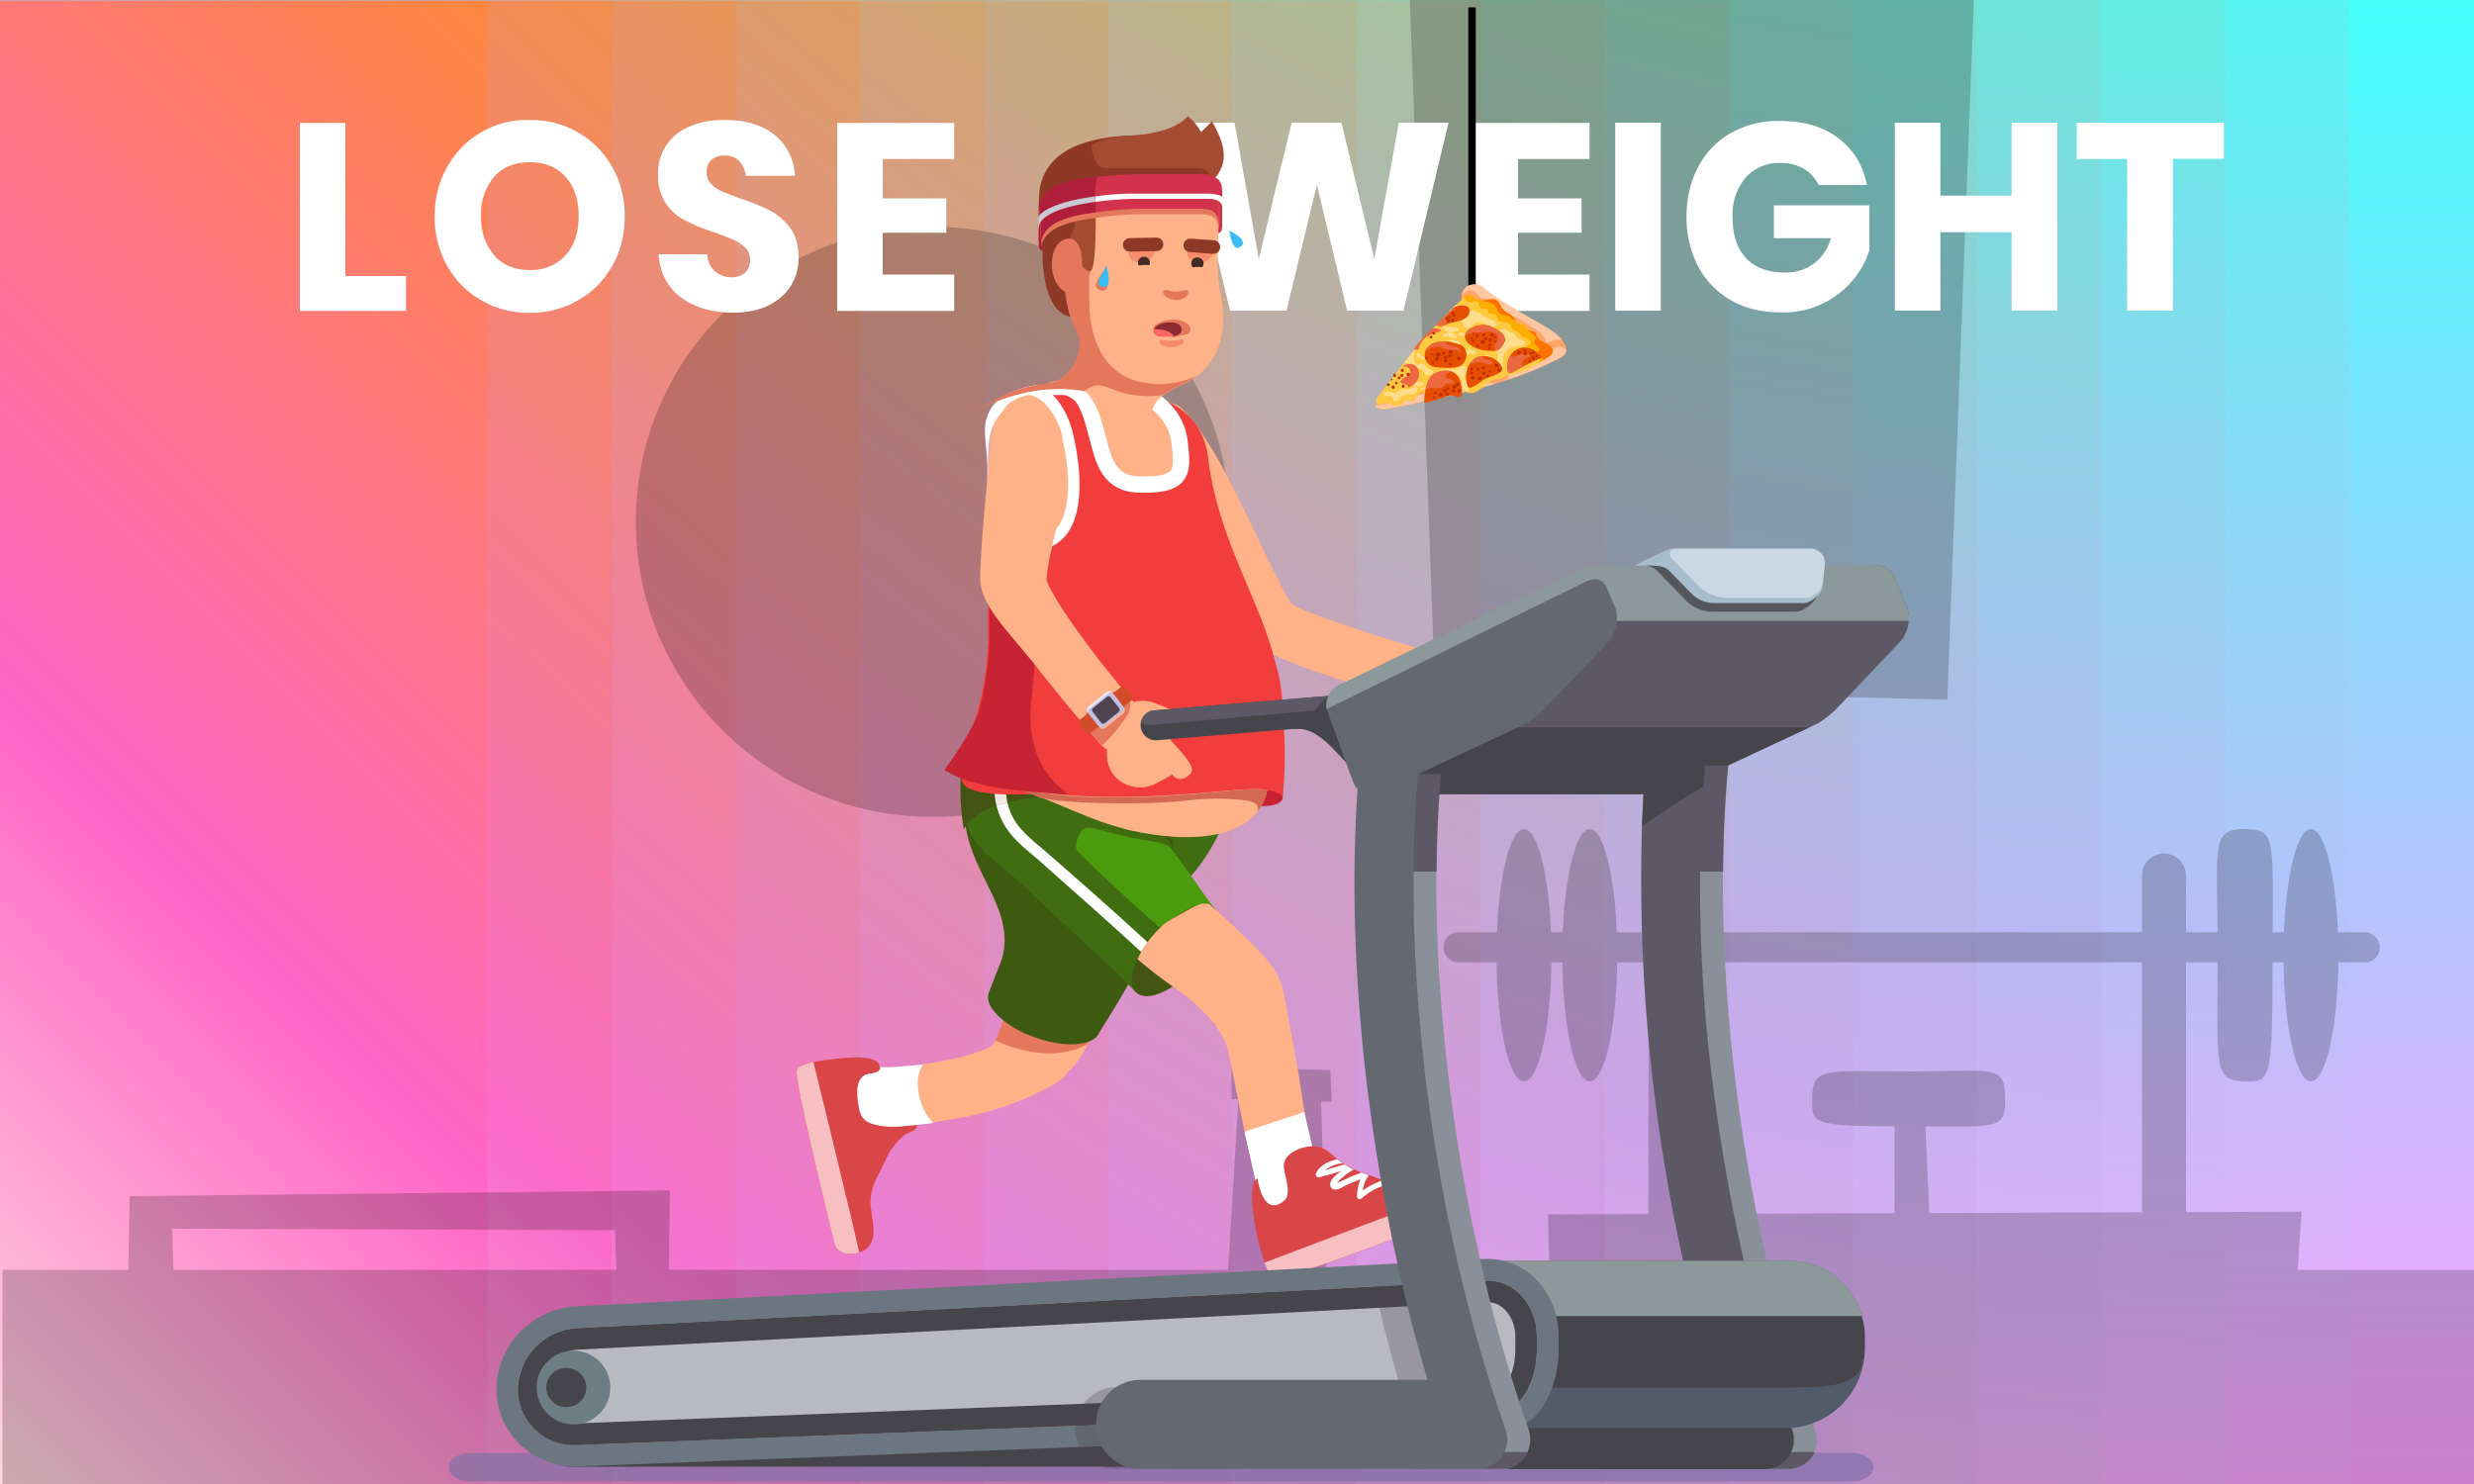 <svg id="Layer_1" xmlns="http://www.w3.org/2000/svg" viewBox="0 0 1000 600">
  <rect x="0" y="0" width="1000" height="600" fill="#333333" stroke="none"/>
  <style>
    .st4{fill:#fff}.st5{fill:#ffb287}.st6{fill:#d94647}.st7{fill:#f7bfc2}.st8{fill:#e5785c}.st9{fill:#406d11}.st12{fill:#445413}.st13{fill:#c62433}.st14{fill:#f23d3d}.st17{fill:#d2324b}.st18{fill:#af1e3a}.st19{fill:#8e3925}.st20{fill:#a34c31}.st23{fill:#f58d6c}.st24{fill:#422b27}.st25{fill:none;stroke:#8e3925;stroke-width:5.462;stroke-linecap:round;stroke-miterlimit:10}.st31{fill:#3bbcf4}.st32{fill:#c1bfe2}.st34{fill:#d14d2a}.st37{fill:#a8bdcc}.st38{fill:#8a9099}.st39{fill:#5c5866}.st40{fill:#47454c}.st41{fill:#8c9899}.st46{opacity:.3;fill:#47454c}.st47{fill:#646870}.st53{fill:#ffc6a2}.st55{fill:#ffdd8c}.st57{fill:#ff7100}.st58{fill:#e64e00}.st59{fill:#ec6841}.st60{fill:#c13000}

.fatman{
	animation:translateman 1000ms ease-out 0ms infinite;
	transform-origin: 46% 30%;
}
@keyframes translateman{
	0%{transform: translateY(0);}
	50%{transform: translateY(20px);}
	100%{transform: translateY(0);}
}

.arm1{
	animation:rotarm1 1000ms ease-out 0ms infinite;
	transform-origin: 41% 29.5%;
}
@keyframes rotarm1{
	0%{transform: rotate(10deg);}
	50%{transform: rotate(-60deg);}
	100%{transform: rotate(10deg);}
}

.arm2{
	animation:rotarm2 1000ms ease-out 0ms infinite;
	transform-origin: 48% 30%;
}
@keyframes rotarm2{
	0%{transform: rotate(-50deg);}
	50%{transform: rotate(10deg);}
	100%{transform: rotate(-50deg);}
}

.leg1{
	animation:rotarm2 1000ms ease-out 0ms infinite;
	transform-origin: 43% 55%;
}
@keyframes rotarm2{
	0%{transform: rotate(-50deg);}
	50%{transform: rotate(10deg);}
	100%{transform: rotate(-50deg);}
}

.leghinge1{
	animation:rotarm2 1000ms ease-out 0ms infinite;
	transform-origin: 41.5% 71.6%;
}

.leg2{
	animation:rotleg2 1000ms ease-out 0ms infinite;
	transform-origin: 43% 55%;
}

@keyframes rotleg2{
	0%{transform: rotate(70deg);}
	50%{transform: rotate(-10deg);}
	100%{transform: rotate(70deg);}
}

.leghinge2{
	animation:rotleg2 1000ms ease-out 0ms infinite;
	transform-origin: 50% 66.6%;
}

@keyframes pizza{
	0%{transform: rotate(15deg);}
	50%{transform: rotate(-30deg);}
	100%{transform: rotate(15deg);}
}

.pizza{
	animation:pizza 5000ms ease-out 0ms infinite;
	transform-origin: 59% 0%;
}
  
  </style>
<linearGradient id="a" gradientUnits="userSpaceOnUse" x1="178.8" y1="172.2" x2="778.8" y2="172.2" gradientTransform="matrix(0 1 1 0 327.8 -178.8)">
    <stop offset="0" stop-color="#44fffd"/>
    <stop offset="1" stop-color="#ffa0ff"/>
  </linearGradient>
  <path fill="url(#a)" d="M0 0h1000v600H0z"/>
  <linearGradient id="b" gradientUnits="userSpaceOnUse" x1="34.7" y1="105.4" x2="690" y2="137.6" gradientTransform="matrix(-.062 .938 .938 .062 383.6 -47.3)">
    <stop offset="0" stop-color="#50f8f1"/>
    <stop offset="0" stop-color="#57f4f1"/>
    <stop offset=".6" stop-color="#b4c3fb"/>
    <stop offset="1" stop-color="#ffa3fd"/>
  </linearGradient>
  <path fill="url(#b)" d="M0 0h949.8v600H0z"/>
  <linearGradient id="c" gradientUnits="userSpaceOnUse" x1="-119.4" y1="10.7" x2="599.7" y2="81.5" gradientTransform="matrix(-.125 .875 .875 .125 439.5 84.1)">
    <stop offset="0" stop-color="#5bf0e5"/>
    <stop offset="0" stop-color="#62ede5"/>
    <stop offset=".6" stop-color="#b9bdf7"/>
    <stop offset="1" stop-color="#ffa7fb"/>
  </linearGradient>
  <path fill="url(#c)" d="M0 .1h899.6V600H0z"/>
  <linearGradient id="d" gradientUnits="userSpaceOnUse" x1="-277" y1="-118.2" x2="512.5" y2="-1.1" gradientTransform="scale(-.834 .834) rotate(77 -459.5 -244)">
    <stop offset="0" stop-color="#67e9da"/>
    <stop offset="0" stop-color="#6de5da"/>
    <stop offset=".6" stop-color="#beb6f4"/>
    <stop offset="1" stop-color="#ffaaf9"/>
  </linearGradient>
  <path fill="url(#d)" d="M0 .1h849.4V600H0z"/>
  <linearGradient id="e" gradientUnits="userSpaceOnUse" x1="-426.9" y1="-286.4" x2="435.5" y2="-114.8" gradientTransform="matrix(-.25 .75 .75 .25 551.2 347)">
    <stop offset="0" stop-color="#72e1ce"/>
    <stop offset="0" stop-color="#78dece"/>
    <stop offset=".6" stop-color="#c3b0f0"/>
    <stop offset="1" stop-color="#ffadf7"/>
  </linearGradient>
  <path fill="url(#e)" d="M0 .1h799.3V600H0z"/>
  <linearGradient id="f" gradientUnits="userSpaceOnUse" x1="-553.3" y1="-494.6" x2="378" y2="-261.4" gradientTransform="matrix(-.312 .688 .688 .312 607 478.5)">
    <stop offset="0" stop-color="#7edac2"/>
    <stop offset="0" stop-color="#83d7c2"/>
    <stop offset=".6" stop-color="#c8aaed"/>
    <stop offset="1" stop-color="#ffb1f5"/>
  </linearGradient>
  <path fill="url(#f)" d="M0 .1h749.1V600H0z"/>
  <linearGradient id="g" gradientUnits="userSpaceOnUse" x1="-636.8" y1="-737.1" x2="350.3" y2="-437.7" gradientTransform="matrix(-.375 .625 .625 .375 662.9 609.9)">
    <stop offset="0" stop-color="#89d2b6"/>
    <stop offset="0" stop-color="#8ed0b6"/>
    <stop offset=".6" stop-color="#cda3e9"/>
    <stop offset="1" stop-color="#ffb4f3"/>
  </linearGradient>
  <path fill="url(#g)" d="M0 .2h698.9V600H0z"/>
  <linearGradient id="h" gradientUnits="userSpaceOnUse" x1="-659.2" y1="-999.6" x2="361.2" y2="-634.5" gradientTransform="matrix(-.438 .562 .562 .438 718.7 741.3)">
    <stop offset="0" stop-color="#95cbaa"/>
    <stop offset="0" stop-color="#99c9aa"/>
    <stop offset=".6" stop-color="#d29de6"/>
    <stop offset="1" stop-color="#ffb7f1"/>
  </linearGradient>
  <path fill="url(#h)" d="M0 .2h648.7V600H0z"/>
  <linearGradient id="i" gradientUnits="userSpaceOnUse" x1="-609" y1="-1260" x2="414.3" y2="-836.1" gradientTransform="matrix(-.5 .5 .5 .5 774.6 872.8)">
    <stop offset="0" stop-color="#a1c39f"/>
    <stop offset="0" stop-color="#a5c29f"/>
    <stop offset=".6" stop-color="#d797e3"/>
    <stop offset="1" stop-color="#ffbbef"/>
  </linearGradient>
  <path fill="url(#i)" d="M0 .2h598.5V600H0z"/>
  <linearGradient id="j" gradientUnits="userSpaceOnUse" x1="-486.8" y1="-1494" x2="506" y2="-1024.4" gradientTransform="matrix(-.562 .438 .438 .562 830.4 1004.2)">
    <stop offset="0" stop-color="#acbc93"/>
    <stop offset="0" stop-color="#b0ba93"/>
    <stop offset=".6" stop-color="#dc91df"/>
    <stop offset="1" stop-color="#ffbeec"/>
  </linearGradient>
  <path fill="url(#j)" d="M0 .2h548.3V600H0z"/>
  <linearGradient id="k" gradientUnits="userSpaceOnUse" x1="-306.2" y1="-1681.9" x2="626" y2="-1183.6" gradientTransform="matrix(-.625 .375 .375 .625 886.3 1135.7)">
    <stop offset="0" stop-color="#b8b587"/>
    <stop offset="0" stop-color="#bbb387"/>
    <stop offset=".6" stop-color="#e18bdc"/>
    <stop offset="1" stop-color="#ffc1ea"/>
  </linearGradient>
  <path fill="url(#k)" d="M0 .3h498.1V600H0z"/>
  <linearGradient id="l" gradientUnits="userSpaceOnUse" x1="-88.9" y1="-1813.8" x2="760.7" y2="-1304.6" gradientTransform="matrix(-.688 .312 .312 .688 942.2 1267.1)">
    <stop offset="0" stop-color="#c3ad7b"/>
    <stop offset="0" stop-color="#c6ac7b"/>
    <stop offset=".6" stop-color="#e684d8"/>
    <stop offset="1" stop-color="#ffc4e8"/>
  </linearGradient>
  <path fill="url(#l)" d="M0 .3h448V600H0z"/>
  <linearGradient id="m" gradientUnits="userSpaceOnUse" x1="142.2" y1="-1889.8" x2="896.9" y2="-1385.5" gradientTransform="matrix(-.75 .25 .25 .75 998 1398.6)">
    <stop offset="0" stop-color="#cfa66f"/>
    <stop offset="0" stop-color="#d1a56f"/>
    <stop offset=".6" stop-color="#eb7ed5"/>
    <stop offset="1" stop-color="#ffc8e6"/>
  </linearGradient>
  <path fill="url(#m)" d="M0 .3h397.8V600H0z"/>
  <linearGradient id="n" gradientUnits="userSpaceOnUse" x1="368.3" y1="-1917.9" x2="1025.1" y2="-1430.8" gradientTransform="matrix(-.812 .188 .188 .812 1053.9 1530)">
    <stop offset="0" stop-color="#da9e63"/>
    <stop offset="0" stop-color="#dc9e63"/>
    <stop offset=".6" stop-color="#f078d1"/>
    <stop offset="1" stop-color="#ffcbe4"/>
  </linearGradient>
  <path fill="url(#n)" d="M0 .3h347.6V600H0z"/>
  <linearGradient id="o" gradientUnits="userSpaceOnUse" x1="577.3" y1="-1909.2" x2="1139.7" y2="-1447.6" gradientTransform="matrix(-.875 .125 .125 .875 1109.7 1661.5)">
    <stop offset="0" stop-color="#e69758"/>
    <stop offset="0" stop-color="#e79658"/>
    <stop offset=".6" stop-color="#f572ce"/>
    <stop offset="1" stop-color="#ffcee2"/>
  </linearGradient>
  <path fill="url(#o)" d="M0 .4h297.4V600H0z"/>
  <linearGradient id="p" gradientUnits="userSpaceOnUse" x1="763" y1="-1874.4" x2="1238.6" y2="-1443.4" gradientTransform="matrix(-.938 .062 .062 .938 1165.6 1792.9)">
    <stop offset="0" stop-color="#f18f4c"/>
    <stop offset="0" stop-color="#f28f4c"/>
    <stop offset=".6" stop-color="#fa6bca"/>
    <stop offset="1" stop-color="#ffd2e0"/>
  </linearGradient>
  <path fill="url(#p)" d="M0 .4h247.2V600H0z"/>
  <linearGradient id="q" gradientUnits="userSpaceOnUse" x1="923.8" y1="-1823.3" x2="1322.1" y2="-1425" gradientTransform="matrix(-1 0 0 1 1221.4 1924.3)">
    <stop offset="0" stop-color="#fd8840"/>
    <stop offset=".6" stop-color="#ff65c7"/>
    <stop offset="1" stop-color="#ffd5de"/>
  </linearGradient>
  <path fill="url(#q)" d="M0 .4h197V600H0z"/>
  <g opacity=".2">
    <path d="M1 513.4h1000.4V607H1zM569.7-5l228.2 3.6-10.8 284.3-207.1-5.3z"/>
    <ellipse cx="377" cy="211" rx="120" ry="119.3"/>
    <path d="M496.2 516.7h39.9l-2.1-71.3h4.3l-.6-12.7-39.9-1.3v13l2.8-.1z"/>
    <path d="M514.8 434.5v-5.9l-2.2-.3.2-5.9 9.4.5v5.6l-2.5.1v6.4zM51.8 516.1l.6-32.5 218.4-2.3-.5 35.4-21.1-.6-.6-18.7-179-.6.6 19.9z"/>
    <g>
      <ellipse cx="642.6" cy="386.2" rx="11.1" ry="51"/>
      <path d="M771.5 455.4c-39.9 0-39-1-39-11.1 0-13.3 5.5-11.1 39-11.1 34.2 0 39-3.3 39 11.1 0 12.9-3 11.1-39 11.1z"/>
      <ellipse cx="616" cy="386.2" rx="11.1" ry="51"/>
      <ellipse cx="934.1" cy="386.2" rx="11.1" ry="51"/>
      <path d="M918.6 386.2c0 52.1-1 51-11.1 51-13.4 0-11.1-7.2-11.1-51 0-44.6-3.3-51 11.1-51 12.9.1 11.1 3.9 11.1 51z"/>
      <path d="M961.9 383a6 6 0 0 1-6.1 6.1H589.6a6 6 0 0 1-6.1-6.1 6 6 0 0 1 6.1-6.1h366.3c3.3.1 6 2.8 6 6.1z"/>
      <path d="M684.1 500.4a8.9 8.9 0 1 1-17.8 0V354a8.9 8.9 0 1 1 17.8 0v146.4zM883.6 500.4a8.9 8.9 0 1 1-17.8 0V354a8.9 8.9 0 1 1 17.8 0v146.4z"/>
      <path d="M625.7 491l304.6-1.1-1.7 25.4H626.3z"/>
      <path d="M765.8 451.8v46.4l14.4.5-2.2-49.1z"/>
    </g>
  </g>
  <path d="M181.4 593.2c0-3.2 4.1-5.8 9-5.8h557.9c5 0 9 2.6 9 5.8 0 3.2-4 5.8-9 5.8H190.4c-5 0-9-2.6-9-5.8z" fill="#8271a8" opacity=".7"/>
  <path class="st4" d="M139.6 111.6h24.5v14.1h-42.9v-76h18.4v61.9zM233.6 53.5c5.8 3.3 10.4 8 13.8 13.9a39.5 39.5 0 0 1 5.1 20.1c0 7.5-1.7 14.2-5.1 20.1-3.4 6-8 10.6-13.9 13.9-5.8 3.3-12.3 5-19.4 5s-13.6-1.7-19.4-5a37 37 0 0 1-13.9-13.9 39.8 39.8 0 0 1-5.1-20.1c0-7.5 1.7-14.1 5.1-20.1a37 37 0 0 1 33.3-18.9c7.2 0 13.7 1.6 19.5 5zm-33.8 17.9a23 23 0 0 0-5.3 16 23 23 0 0 0 5.3 15.9c3.5 3.9 8.3 5.9 14.4 5.9 5.9 0 10.7-2 14.3-5.9 3.6-3.9 5.4-9.2 5.4-15.9s-1.8-12-5.3-15.9c-3.5-3.9-8.3-5.9-14.4-5.9s-10.9 1.9-14.4 5.8zM319.8 115.3c-2 3.4-5.1 6.1-9 8.1-4 2-8.8 3-14.5 3-8.5 0-15.6-2.1-21.1-6.2-5.5-4.2-8.5-10-9-17.4h19.6c.3 2.9 1.3 5.1 3.1 6.8 1.8 1.6 4 2.5 6.7 2.5 2.4 0 4.2-.6 5.6-1.9 1.4-1.3 2-3 2-5.2 0-1.9-.6-3.5-1.9-4.8a16.2 16.2 0 0 0-4.7-3.2 165 165 0 0 0-7.7-3 83.8 83.8 0 0 1-11.8-4.8A19.7 19.7 0 0 1 266 70.4a20 20 0 0 1 12.9-19.3c4-1.8 8.7-2.6 13.9-2.6 8.5 0 15.2 2 20.2 6s7.8 9.5 8.4 16.6h-19.9c-.4-2.5-1.3-4.5-2.7-6a8 8 0 0 0-6-2.2c-2.2 0-3.9.6-5.2 1.7-1.3 1.1-2 2.8-2 5.1 0 1.8.6 3.3 1.8 4.6 1.2 1.3 2.7 2.3 4.5 3.1l7.7 3c4.9 1.6 8.9 3.3 11.9 4.9 3.1 1.6 5.7 4 8 7 2.2 3.1 3.3 7.1 3.3 12 0 4-1 7.7-3 11zM356.8 64.3v15.9h25.7v13.9h-25.7V111h28.9v14.7h-47.3v-76h47.3v14.6h-28.9zM585.5 49.6l-18.2 76h-22.8l-12.2-50.9-12.3 50.9h-22.8l-18.2-76h20l9.8 55.1 13.3-55.1h20.1l13.3 55.1 9.9-55.1h20.1zM613.6 64.3v15.9h25.7v13.9h-25.7V111h28.9v14.7h-47.3v-76h47.3v14.6h-28.9zM671.3 49.6v76h-18.4v-76h18.4zM743.1 55.9c6.2 4.7 10 11 11.5 18.9h-19.5a15.4 15.4 0 0 0-5.9-6.5 18.2 18.2 0 0 0-9.6-2.4 18 18 0 0 0-14 5.9 23 23 0 0 0-5.3 15.9c0 7.2 1.8 12.8 5.5 16.7 3.7 3.9 8.9 5.8 15.8 5.8a19 19 0 0 0 11.5-3.6c3.3-2.4 5.6-5.8 7-10.3H717V83h38.6v18.2a36.3 36.3 0 0 1-35.8 25.1c-7.7 0-14.4-1.6-20.1-4.9a33.7 33.7 0 0 1-13.3-13.7 42.6 42.6 0 0 1-4.7-20.1c0-7.5 1.6-14.2 4.7-20.1a33.5 33.5 0 0 1 13.2-13.7 38.9 38.9 0 0 1 19.9-4.9c9.6 0 17.5 2.3 23.6 7zM831.6 49.6v76h-18.5V93.9h-28.8v31.7h-18.4v-76h18.4v29.5h28.8V49.6h18.5zM898.9 49.6v14.6h-20.6v61.4h-18.5V64.3h-20.4V49.6h59.5z"/>
  <g class="fatman">
    <g class="leg1">
      <g class="leghinge1">
        <path class="st5" d="M424.9 432.6v.4a481.4 481.4 0 0 1 0-.4z"/>
        <path class="st5" d="M431 434c-.1-.2-.3-.2-3-1l-3-1c-.4.7-.7 1.1-1 1-.6-.1-.5-2-1-2-.3 0-.5 1-1 1-.4 0-.5-.5-1-1-.4-.4-1-.8-2-1a6 6 0 0 1-2.8-.3c-.7-.2-1.2-.6-1.6-.8l-3.8-1.3-2.6-.6c-.6 0-1.4 0-2.5-.2s-2.6-.5-3.7-1.8c-.6-.7-.9-1.5-1-2a79.3 79.3 0 0 1-13.3 4.6l-4.2.9-1.1.2a149.7 149.7 0 0 1-27.9 3l-9.2.4c-6.6.4-11.6 6-11.2 12.6.4 6.6 6 11.6 12.6 11.2l8.5-.4a168 168 0 0 0 28.4-2.8l3-.5 1.1-.2a105 105 0 0 0 16.9-4.2c15.1-4.9 27-12.2 26.4-13.8z"/>
        <path class="st6" d="M347.1 427.5h-.6a113.5 113.5 0 0 0-17.7 1.9c-4.1.9-6.9 2.1-6.7 3.4-1.8 1.2 14.5 67.1 15.2 70 .7 2.9 3.9 4.9 8.9 3.9l1.1-.3c1.3-.4 2.2-.9 3-1.6 3.6-3 2.9-8.6 2.2-12.9l-.4-2.8a19.4 19.4 0 0 1 .8-9.2c.4-1.3.9-2.5 1.5-3.7l2.6-5.2 1-2.1.3-.7a32.7 32.7 0 0 1 3.9-6l.6-.7 1.8-1.8c2.7-2.5 5.3-1.5 6.2-5.2 1-4.3-.6-11.5-5-13l-.9-.2c-1.7-.2 3.1 0 0 0-2.3 0-.5-5.4.5-3.9 9.3 14.1-5.1.6-5.1.6 3.1-.9-4.6-6.4-4.6-6.4-.5-2.3-1.9-3.7-8.6-4.1z"/>
        <path class="st4" d="M373.2 430.4s-3.3 3.2-1.9 11.5 5.9 12.1 5.9 12.1c-3 .5-5 .6-6.5.8l-5.2.5c-1.7.2-5.9.7-10.9-.4-7.3-1.6-7.6-22.7-2.4-23.2 3.1-.3 3.3-.3 7.4-.2 1.8 0 13.6-1.1 13.6-1.1z"/>
        <path class="st7" d="M328.8 429.4c-4.1.9-6.9 2.1-6.7 3.4-1.8 1.2 14.5 67.1 15.2 70 .7 2.9 3.9 4.9 8.9 3.9l1.1-.3c-3.5-15.9-18.5-77-18.5-77z"/>
        <path class="st6" d="M351.9 429.5c3.1.5 3 .4 3.7 1.9.8 1.7-2.1 3.1-12.3 3.8-10.3.7-11.5-2-11.5-2l20.1-3.7z"/>
        <path class="st4" d="M366.5 446c2.1 2.9 10.4 5.6 0 7.7-10.4 2.2-17.8 2-19.2-5.2-1.4-7.2-1.5-13.8 4.5-14.4 6-.6 14.7 11.9 14.7 11.9z"/>
      </g>
      <g>
	<path class="st5" d="M402.9,435.2c2.7,0.3,5.4,0.6,8.1,0.8c1.2,0.1,2.4,0.2,3.7,0.3c0.8-0.4,2.1-0.9,3.9-0.9c1.2,0,2.1,0.2,2.8,0.4
		c0.8,0,1.7,0.1,2.5,0.1c0.5,0.3,1.3,0.8,2.4,0.8c2.7,0.1,4.3-2.3,4.5-2.5l1.1-1c3.2-3,5.6-6.6,7.7-10.9c2.4-5.6,4.5-11.4,6.3-17.2
		c1.4-4.4-8.6-4.5-16.8-4.8c-3.4-0.1-6.6-0.3-8.4-0.9c-6.3-1.9-9.9-3.4-11.8,2.9c-1.8,6-4.5,14.6-6.6,18.5c-0.3,0.6-0.7,1.2-1.2,1.7
		c-1.3,1.8-2.6,3.6-3.9,5.3c-0.1,0.6-0.3,2.4,0.8,4.3C399.6,434.7,402.5,435.1,402.9,435.2z"/>
        <path class="st8" d="M443.4 412.5a81.5 81.5 0 0 1-3.9 9.7c-7.2 3.8-18.8 6.5-37.3-1.5 2.1-3.9 4.8-12.5 6.6-18.5 1.9-6.3 5.5-4.8 11.8-2.9 1.9.6 5 .7 8.4.9l14.4 12.3z"/>
        <path class="st9" d="M403.4 332.5c-3.7 2-2.3 11.9-.3 15.5l15.2 28.5c2 3.7 6.2 4.5 9.3 1.8l50.7-21.6c6.6-3.5 27.1-34.6 17.8-52l-12.6-6.3a7.6 7.6 0 0 0-10.3-3.1l-69.8 37.2z"/>
        <path d="M399.4 403.9c-.1-.8 0-1.6.2-2.4l5.4-13.8c5.4-19.4-11.4-33-14.6-53.2-2-12.8 29.7-32.1 41.5-37.4 11.8-5.3 16.1-24.4 21.4-12.5 13 29.2 26 49.7 19.1 79.3-3.7 15.6-28 53.4-28 53.4-2 5.6-13.6 6.6-25.9 2.2l-4.1-1.6c-7-3.2-12.2-7.5-14.2-11.4-.5-1-.7-1.8-.8-2.6z" fill="#3e5910"/>
      </g>
    </g>
    <g class="leg2">
      <path class="st9" d="M388.7 315v9.4c0 3.4 0-7.2.2-4.3.7 14.3 1.5 19.2 19.3 33.2 2.3 1.8 5.4 4.9 8.7 7.8 2.8 2.4 6.1 5.8 10.8 10.2l12.8-20.5s26.1-5.3 13.3-18.9a91.4 91.4 0 0 0-13.6-11.9 27.6 27.6 0 0 0-21-4.9c-3.6.8-8.2 1-12.8 1-9-.1-17.7-1.1-17.7-1.1z"/>
      <path class="st9" d="M487.4 384.2c-5.6 8.3-14.5 16.1-17.7 16.2-6.2.4-6.6 4.4-11.5-.2l-8.4-8.4a4339.8 4339.8 0 0 1-26.7-24.9l-4.9-4.6-1.3-1.3a23.4 23.4 0 1 1 33.7-32.8 51 51 0 0 1 2.3 2.4l8.9 8.4 19.9 18.5c.9.8 7.7 7.9 8.4 8.8 3.8 4.4 1.9 11.1-2.7 17.9z"/>
      <path d="M487.4 384.2l-11 1.3-6.1-9.2a741.6 741.6 0 0 1-34.5-31.8c-1.6-1.8-.8-5.6 1.6-8.8 3.6-4.6 10.5-7.8 18.4-1.1 1.7 1.4 9.1-.7 11.3.8.9.9 2.4 2.6 4.1 4.8 6.9 8.8 18.2 25.4 18.9 26.1 3.9 4.1 1.9 11.1-2.7 17.9z" fill="#4c9b0e"/>
      <path class="st9" d="M474.2 343.8c-2.8-3.6-7.8-3.1-18-5.4-13.9-3.1-16.4-5-18.6-2.8 3.7-6.2 10.5-7.8 18.4-1.1 1.7 1.4 9.1-.7 11.3.8.9.9 6.2 4.4 6.9 8.5z"/>
      <path class="st12" d="M492.8 371.3c.2 4.4-2.4 10.6-7 16.6-.9 1.1-1.8 2.3-2.8 3.3a44 44 0 0 1-6.9 6.2l-2 1.4c-6.1 4-11.9 5.2-14.8 2.5-2.7-2.5-2.3-7.7.5-13.5a45.7 45.7 0 0 1 7.3-10.8l.2-.2 3.2-3.2c.7-.6 1.6-.7 2.3-1.3 0 0 .6.5.3-.2a38 38 0 0 1 13-6.8h.3c.9 0 1.7.1 2.5.3.3.1.7.8 1.3 1.3.6.5 1.8 1.2 2.1 2 .2.9.5 1.5.5 2.4z"/>
      <path class="st4" d="M463.9 381c-1 1.3-1.8 2.6-2.6 3.9-10.8-10-30-27-38.4-34.4l-1.4-1.3-3.6-3.1c-6-5-12.7-10.4-15.1-20.4-.6-2.4-.9-5-.9-7.9v-3l4.5 1.1h.1v1.9c0 2.5.2 4.7.7 6.7 1.9 8.5 7.6 13.2 13.5 18.1l3.7 3.2 1.4 1.2c9.1 7.9 27.3 24 38.1 34z"/>
      <path class="st12" d="M440.2 319.8c-7.1 0-21.3 1.8-32.9 4.7l-4.4 1.2c-7.2 2.2-12.2 6.7-13.3 9.8-2.5-16-.9-24.1-.9-24.1l13.3 3.4 4.5 1.1h.1a163 163 0 0 0 33.6 3.9z"/>
      <path class="st5" d="M474.1 398.9a81.3 81.3 0 0 1 16.6 14.9 169.2 169.2 0 0 0 18.1.7c2.9-5.5 5.6-11.2 9-16.4l.1-.2c-2.6-6.9-5.5-11-25.5-29.2l-3.5-3.1a10 10 0 0 0-2.5-.3h-.2-.1c-2.7.3-14.9 7.7-15.6 8.3l-3.2 3.2-.2.2a40.5 40.5 0 0 0-7.3 10.8 180.1 180.1 0 0 0 14.3 11.1z"/>
     <path d="M406.5 317.9V316h-.1l-4.5-1.1v3c0 2.9.3 5.6.9 7.9l4.4-1.2c-.4-2-.7-4.2-.7-6.7z" fill="#f2e7e1"/>
     <g class="leghinge2">
        <path class="st5" d="M529.1 460.4c-1.4-5.8-3-21-6.4-38.4-3.9-20-3.5-20.5-4.7-23.8l-.1-.2-1.8-.7a25 25 0 0 1-6.5-4.2l-5.3.3-9.8.7-.8.2a27 27 0 0 1-4.6 7.4l.1.6 2.3 12.7c2.4 3.2 4.2 6.6 5 10.1 3.9 18.5 8.2 43.8 12.5 54.9 2 5 .7-3.8 5.9-3.8.9 0 4.9-1.4 5.8-1.7 6.1-1.7 9.9-7.9 8.4-14.1z"/>
        <path class="st4" d="M503 457.6s3.9 16.2 5.9 27.2c.9 5.4 6.6 10.8 11.7 11.4h2.7c6.2-.8 12.6-5.4 11.5-11.7-2.1-11.8-4.9-23.3-7.6-34.9l-24.2 8z"/>
        <path class="st6" d="M506.7 491.8l.1.6c.7 4.6 1.7 9.5 3 13.8l1.4 4.3c1.5 4.1 3.1 6.8 4.4 6.5 1.5 1.7 70.2-24.5 73.2-25.6 3-1.1 4.5-4.6 2.9-9.8l-.4-1.1a7.9 7.9 0 0 0-2-2.9c-3.6-3.3-9.3-1.8-13.7-.6l-2.9.8a19.7 19.7 0 0 1-9.6.4c-1.4-.3-2.7-.6-4.1-1.1l-5.7-2-2.3-.8-.8-.3a46.8 46.8 0 0 1-6.8-3.3l-.8-.5-2.1-1.6c-3-2.5-4.9-4.7-8.7-5.1-4.6-.5-11.9 2.2-12.8 6.9l-.1.9c0 1.8 1.1 5.3 1.5 8.4.3 2.3.1 4.5-1.3 5.7-4.7 4-7.4 1.1-9-2.4-1.4-3.1-1.8-6.6-1.8-6.6-2.5 1.1-2.7 7.7-1.6 15.4z"/>
        <path class="st7" d="M511.1 510.5c1.5 4.1 3.1 6.8 4.4 6.5 1.5 1.7 70.2-24.5 73.2-25.6 3-1.1 4.5-4.6 2.9-9.8l-.4-1.1c-16.2 5.7-80.1 30-80.1 30z"/>
        <path class="st4" d="M533.1 476c3-.7 6.1-1.7 9.2-2.6-3.1 2-5.4 4.4-4.4 6.5 1.2 2.3 4.4.3 5.8-.5 1.7-.9 4-1.7 6.2-2.6-.9 2.1-1.3 4.5-1.4 6.9-.1.9 1 1.5 1.7.9 4.1-3.4 7.8-5.2 12.9-6.3-1.4-.3-2.7-.6-4.1-1.1a29 29 0 0 0-8.2 4.2c.4-2.3 1.1-4.5 2.5-6.2l-2.3-.8-.8-.3c-1.8.8-3.8 1.4-5.1 2.1-1.1.6-4.5 1.9-4.8 2.2 1.8-2.1 4.2-4.1 6.9-5.5-1.5-.7-2.7-1.4-3.8-2.1l-7.9 2.3a15 15 0 0 1 7.1-2.8l-2.1-1.6c-3.7.9-7.1 2.4-8.6 5.8-.3.7.5 1.6 1.2 1.5z"/>
      </g>
    </g>  

    <path class="st5 arm2" d="M594 279.4a10.7 10.7 0 0 1-13.2 7.4l-12.5-3.7-19.3-5.9c-34.4-11-38.9-14.7-41-16.5-4.5-3.8-8.3-11.4-18.3-32.2-3.2-6.7-6.9-14.5-10.6-21.8a114.3 114.3 0 0 0-15.9-25.6 10.7 10.7 0 1 1 14.9-15.5c10.1 9.7 21.3 33.1 31.1 53.6 4.4 9.3 10.5 21.9 12.9 25.1 6.1 3.8 37.9 14.2 64.6 21.8 5.6 1.7 8.9 7.6 7.3 13.3z"/>
    <path class="st13" d="M510.3 315.6c3.8 1.8 8.2 3.8 8.2 6.7 0 2.8-5.1 5.2-18.9 2.3-13.8-3-16.9-9.8-14.5-11 2.4-1.2 12.6-1 12.6-1l12.6 3z"/>
    <path class="st14" d="M488.3 188l-6.5 125.2s-25.4 4.6-49.7 6.8l-10 .8c-17.9 1.1-33 .3-33.3-5.6v-.2c0-14.1 3.1-17.1 6.1-26.6l.1-.4a124 124 0 0 0 4.3-28.1v-73.5c0-16.7 2.9-25.3 13.6-28.5l1.6-.4a54 54 0 0 1 11.5-1.1l34.1 3.4c13.4.2 28.2 9.7 28.2 28.2z"/>
    <path d="M429.7 156.4h24c1.6.1 21.5 5.1 23.2 23.1 1 10.1 2 16.4-13.8 16.4h-2c-13.2 0-15.1-10-17.6-19.6-3.6-14-5.8-16.6-9.5-18.6-3.1-1.7-4.3-1.3-4.3-1.3z" fill="#ffb287" stroke="#fff" stroke-width="6.6" stroke-miterlimit="10"/>
    <path class="st5" d="M427.7 156.4h-.3.3zM465.6 164.8s-4.5 3.3-14.8 3.3c-2.6 0-6.7-1.2-6.7-1.2s-2.8-7.5-6.3-9.1c-2.5-1.2-2.2-1.4-2.2-1.4l9.4-22.5 27-1.5-6.4 32.4z"/>
    <path class="st8" d="M467 155c-.4 1.6-7.7-1.5-13.3-1.1-5.5.5-11.7 1.2-14.8 3.7-.4.4-2.1-3.9-2.4-2.5-1 4.6 4.8-28.8 4.8-28.8l31.7 1-6 27.7z"/>
    <path class="st8" d="M446.9 150.2c.5 2.6.4 4 8.3 3.6 13.1-.7 28.8-1.9 33.5-17.7 4.2-14.1-28.5-7.3-28.5-7.3s-8.4 4.6-10.4 8.5c-2 3.8-2.9 12.9-2.9 12.9z"/>
  
    <g>
      <path class="st17" d="M494 77.3V90.9c0 2.3-.3 3.6-3 3.6-2.3 0-1.6-9.5-4.6-9.5h-23.7c-10.7.1-37.1-.3-40.3 13.1l-.3-4.4-.4-5.4-.2-2.6-.1-2c2.6-13.4 31-12.6 41.2-12.7h23.7c1.6 0 3 .1 4.2.5 2.2.7 3.5 2.3 3.5 5.8z"/>
      <path class="st18" d="M492.2 90.8l-.2 3.7c-.3 4.3-.5 6.4-.5 10.7-3.6-13.4-29.5-13-40.4-13.1h-23.7c-3 0-2.3 9.5-4.6 9.5-2.7 0-3-1.3-3-3.6v-5.1-8.6c0-1.4.2-2.5.6-3.4.8-1.7 2.3-2.5 4.3-2.8a23 23 0 0 1 2.8-.2h23.7l5.5.1c5.5.3 12.4.9 18.7 2.1 4.9 1 9.5 2.3 12.6 4.2 2.6 1.9 4.3 4 4.2 6.5z"/>
      <path class="st19" d="M421.4 103.9c.4 8.5 2 24.5 13.7 24.4 6.1 0 11.3-8.5 11.1-10.5-.2-2-2.4-13.7-4.2-14.4-1.9-.6-20.6.5-20.6.5z"/>
      <path class="st19" d="M439 124.2c-1.2-2.5-2 5.3-2 4.4.5-12.1-15.4-9.5-15.5-22.3-.1-14.7-1-15.7-1.5-23.1-1.6-24.1 22.3-28.4 41.2-28.5 10.9-.1 20.8 3.3 24.9 14.1a69 69 0 0 1 1.6 38.5L439 124.2z"/>
      <path class="st8" d="M491.9 117.2c0 8.7-.5 21.5-8.6 26.4-2.3 1.4-3.6 4.4-8.4 5.5-5.1 1.2-7.2 2.4-7.8 5.3-.5 2.3-4.3-4.2-5.8-4.7-9.5-3.3-16.6-2.7-23.4-11.5-5.1-6.5-7.5-16-7.6-24.2l6.3-19.7c-.1-15.3 11.1-28.3 26.8-28.1 15.3.1 28.8 11.4 28.7 27.4-.7 7.8-.5 15.7-.2 23.6z"/>
      <path class="st5" d="M492.5 93l-.2 6.5c-.2 7.1-.4 10.4.7 17.7 6.9 29-11.9 43.1-33.3 40.1-20.7-2.9-19.5-27.4-19.4-49l1-14.3v-1.8c-.1-15.7 7.6-29.2 24.5-29.2 17.7 0 27.6 13 26.7 30z"/>
      <path class="st8" d="M440.7 106.8c.4 6.1-2.7 11.4-7 11.8-4.3.4-8.1-4.3-8.5-10.4-.4-6.1 1.9-10.9 6.2-11.7 4.2-.7 8.9 4.2 9.3 10.3z"/>
      <path class="st20" d="M488.6 72.7l.1.2-.1-.2c-1.8 4.3-5.9 7-9.3 7-9.7.2-16.1-8.7-25.6-7.9a11 11 0 0 0-8.3 4.6 15.6 15.6 0 0 0-2.5 9.3c0 8 0 22.1-2 23.9-1 .9-3.5-2-3.5-2 0-6.2-.9-9.7-4.9-11.5l1.8-4.3a30.3 30.3 0 0 1 10.7-23c-3.1-3.9-4.2-9.9-3.6-10.2 8.9-5 23.4-4 35-2.3 6.5.9 12.7 5.8 12.9 12.3.1 1.3-.2 2.7-.7 4.1z"/>
      <path class="st8" d="M492.5 78.8v14.1c0-5.5-3.3-6.3-7.6-6.3h-23.7c-4.5 0-11.5.5-18.3 1.5-6.8 1-20.6 2.7-21.9 11.6l-.9-14.4c1.6-9.2 16.3-10.6 23.4-11.5a165 165 0 0 1 17.8-1.2H485c4.3-.1 7.5.7 7.5 6.2z"/>
      <path class="st20" d="M489.9 73.3c7.9-7.8 4.6-15.9 0-24.3 0 0-13.6 14-16.2 14.1-2.5.1 4.3 10.2 4.3 10.2h11.9z"/>
      <path class="st20" d="M484.8 73.6a20.3 20.3 0 0 0-4.7-26.6c-7.5 8.5-26.9 7.8-30.6 8.4-3.7.5 15.9 14.1 23.7 20.8l11.6-2.6z"/>
      <path class="st19" d="M488.6 72.7l.1.2-.1-.2c-1.8 4.3-5.9 7-9.3 7-9.7.2-16.1-8.7-25.6-7.9a11 11 0 0 0-8.3 4.6c-2.5.1-4.7 0-5.5-.3l-.9-.5c-1.2-.9-2.4-2.4-2.4-2.4s.9-4.6 1.7-5.1l4.3-3.5c.9 2.3 2 3.3 5.4 3.4h36.4c4.3.2 4.7 3.3 4.2 4.7z"/>
      <path class="st17" d="M492.5 76.6v14.1c0-5.5-3.3-6.3-7.6-6.3h-23.7c-4.5 0-11.5.5-18.3 1.5-6.8 1-20.6 2.7-21.9 11.6l-.9-14.4c1.6-9.2 16.3-10.6 23.4-11.5a165 165 0 0 1 17.8-1.2H485c4.3-.1 7.5.7 7.5 6.2z"/>
      <path d="M421.4 101.6c.2 4.8-4.3 14.6-7.9 13.4 0 0 7.2 6.2 11.7 3.7l-2.6-12.7-1.2-4.4z" fill="none"/>
      <path class="st18" d="M442.9 85.8c-6.9.9-20.6 2.7-21.9 11.6l-.9-14.4c1.6-9.2 16.2-10.7 23.4-11.5-.4.9-.4 2.2-.7 4.2-.6 3.3.1 3.9.1 10.1z"/>
      <path class="st4" d="M494 79.6v3.5c-.3-.8-.8-1.4-1.4-1.8a9 9 0 0 0-4.7-.9h-28.7c-1.9 0-8.4.1-16.3 1.2l-.2-2.2c5.8-.8 10.9-1.1 13.9-1.1h31.2c1.7 0 3.3.1 4.7.6.6.1 1.1.4 1.5.7z"/>
      <path d="M442.8 81.6l-1.9.3c-9.5 1.4-16.1 3.7-19.1 6.5-.5.5-1 1-1.3 1.6-.4.8-.8 2.2-.8 3.1v-5c0-.5.4-1.1.6-1.3l1.3-1.1c4.5-3.2 12.1-5 19-6l2-.3.2 2.2z" fill="#cdc8d6"/>
    </g>
    <path class="st14" d="M508.9 312.1a94.6 94.6 0 0 1-4.3 6.9c-8.7 12.6-14.2 8.6-21.2 9.7-10.3 1.7-18.6 2.3-26.4 1.7-14.8-1-28.2-5.8-51.2-13.6l-1.2-.4-.7-.2-11.8-3.6c-3.4-1 32.3-54.6 37.7-59.4 5.4-4.8 20.2-16.9 24.5-19.8 4.3-2.9 15.1-9.6 17.2-13.2 2.1-3.6 16-39.7 16-39.7l.9 5.4c1.5 11.1 4.3 21.1 7.6 30.3 6.1 17.2 13.8 31.7 17.9 46.1a65 65 0 0 1-5 49.8z"/>
    <path class="st5" d="M504.6 319c0 .1 0 .1 0 0-1.4 2-2.7 3.7-4 5.2a29.3 29.3 0 0 1-19.1 11.2 67.6 67.6 0 0 1-24.6.1c-11.3-2.1-21.5-7.3-36.3-13.2-4.3-1.7-9-3.5-14.3-5.3l-.5-.2.5.2c21.8 6.7 52.6 5.7 77.3 3.8l19.9-1.7 1.1-.1z"/>
    <path class="st14" d="M518.5 322.3c-1.9-3-8.4-4.2-30.9-2.3s-5.4-10.8-3.3-14.9c2.1-4.1 19.5-72 27.4-49.1 6.2 17.9 6.5 21.3 7.4 40.5.7 13.1-.6 25.8-.6 25.8z"/>
    <path class="st23" d="M467.5 100.7c-1.2 2-2.1 5.7-6.6 5.6-4.5-.1-5.5-4.2-4.3-6.3 1.1-2.2 10.9.7 10.9.7zM491.2 100.7c-1.2 2-2.1 5.7-6.6 5.6-4.5-.1-5.5-4.2-4.3-6.3 1.1-2.2 10.9.7 10.9.7z"/>
    <path class="st8" d="M435.8 134.9c2.8 8.2-3.9 19.4-12.8 20.1l16.1 1.3 1.6-10.2s-1-9.4-2.5-11.2c-1.5-1.8-2.4 0-2.4 0z"/>
    <g>
      <path class="st8" d="M475.4 121.3c2.7 0 5-1.6 4.9-3.1 0-.6-.6-1.3-1.7-.8-.5.2-1.8.5-3.2.5-1.4 0-2.2-.3-3-.5-1.7-.5-2.3.2-2.3.7-.1 1.6 2.6 3.1 5.3 3.2z"/>
    </g>
    <path class="st24" d="M460 106.2c0 1.3 1.1 2.4 2.4 2.4 1.3 0 2.4-1.1 2.4-2.4 0-1.3-1.1-2.4-2.4-2.4-1.3 0-2.4 1-2.4 2.4zM481.5 106.5c0 1.3 1.1 2.4 2.5 2.4s2.5-1.1 2.5-2.4c0-1.3-1.2-2.4-2.5-2.4a2.4 2.4 0 0 0-2.5 2.4z"/>
    <path class="st25" d="M456.6 99l10.9-.2M481.1 99.2l9.4.7"/>
    <path d="M468.4 133c.8-.5 3.4-1.6 6.1-1.6 2.6 0 3.9 1 4.5 1.6l-4.5 1.1" fill="none" stroke="#e5785c" stroke-width="4.4" stroke-linecap="round" stroke-linejoin="round" stroke-miterlimit="10"/>
    <path class="st5" d="M446.9 166.6c2.1 3.4 18.7 1.5 18.7 1.5 0-3.7 1.9-6.3 4.5-8.3l.9-.6c2.5-1.7 5.5-3 8-4.3l.2-.1 1.9-1c1.5-.9 2.1-1.3 2.3-1.7.3-.9-3.1-.7-2.8-4.5l-21.7 6.4-3.4 1c-1.9.6-3.3 1-3.8 1.3-.6.2-1.2.7-1.8 1.2l-1 1c-1.9 2.4-3.4 5.7-2 8.1z"/>
    <path class="st8" d="M439.4 157.3c1.8-1.3 4.2-2.5 10 0l.5.2a39.7 39.7 0 0 0 20.2 2.2l.9-.6c2.5-1.7 5.5-3 8-4.3l.2-.1 1.9-1c1.5-.9 2.1-1.3 2.3-1.7a34.3 34.3 0 0 1-24.4 1.9l-1.2-.4c-14.3-5.2-17-20.4-17.5-29.3 0 0 1.5 26.9 1.3 28.5-.1.8-2.8 2.6-3.6 3.9-.4.6.7 1.4.7 1.4s-.6.3.7-.7z"/>
    <path class="st23" d="M472.8 137.8c1.9-.1 2.9-.3 4.3-.6s2.1.8.9 1.7a8.3 8.3 0 0 1-5.3 1.5 7.5 7.5 0 0 1-3.1-.9c-1.3-.7-1.2-2.3 0-2.1.8.2 2.2.5 3.2.4z"/>
    <path class="st5" d="M512.2 319.5l-.1.4c-.7 3.2-2 6-4 8.5-7.8 9.6-25.6 13-51.3 7.3-10.2-2.3-3.9-5-4.9-8.8l23.2-2.8 3.2-.4 5.2-2.7.2-.1c8-.6 14.6-1.4 19.7-1.7l1.1-.1c3.3-.2 5.9-.1 7.7.4z"/>
    <path d="M512.2 319.5l-.1.4c-.7 3.2-2 6-4 8.5 1.2-2.2-.2-3.9-3.6-4.7a97.3 97.3 0 0 0-24.8 0l-4.7.4c-18.3 1.3-44.4.8-54.6-1.6-4.3-1.7-9-3.5-14.3-5.3 21.8 6.7 52.6 5.7 77.3 3.8l.2-.1c8-.6 14.6-1.4 19.7-1.7l1.2-.1c3.3-.2 5.9-.1 7.7.4z" fill="#d36853"/>
    <path class="st13" d="M430.5 321.2l-7.8-.6c-13-1-24.1-2.2-33.3-5.6a42 42 0 0 1-7.7-3.7s10-13.3 13.8-23.1v-.1l.1-.3a124 124 0 0 0 4.3-28.1v-50.6c7.5-8.5 16.2-13.1 18.1-12.5 6.2 1.8-.4 80.5-1.1 86.8-3.4 31.4 19 38.2 13.6 37.8z"/>
    <g>
      <path class="st5" d="M401.5 188.7v14.6c0 10.9 4.4 17 15.2 17 21.9 0 18.1-30.9 14.5-45.2-3.5-14.1-12.8-18.7-16.5-17.6-7.8 1.8-11.8 6-13.8 13.4-1.2 4.1.6 11.5.6 17.8z"/>
      <path class="st4" d="M416.7 222.7c-14.5 0-17.6-10.6-17.6-19.4v-14.6c0-2.4-.3-5-.5-7.5-.4-4.1-.8-8-.1-11 2.2-8.3 7.5-11 15.6-13.5.5-.2 3.6-.9 4.2-.9 3 0 4.1 1 7.2 3.9 2.6 2.5 6 7.1 8 14.8 1.7 6.8 6.6 30-2.5 41.7a17.3 17.3 0 0 1-14.3 6.5zm-.9-63l-.5.1h-.1c-6.8 1.6-10.3 4.9-12 11.6-.6 2.1-.2 5.6.2 9.3.3 2.6.6 5.3.6 8v14.6c0 10.1 3.9 14.7 12.8 14.7 4.7 0 8.1-1.5 10.6-4.7 4-5.2 6.6-17.8 1.6-37.6a25.6 25.6 0 0 0-6.7-12.6c-2.7-2.5-5.2-3.4-6.5-3.4z"/>
    </g>
    <path d="M399.3 186.5v39.9c22.3 0 19.5-63.2 19.5-63.2h-4.7c-10.7 3.1-14.8 6.5-14.8 23.3z" opacity=".6" fill="#e5785c"/>
    <path class="st8" d="M437.6 154.3c-18.4 0-26 3-29.2 4.4-7.9 3.5-13.3 7.3-13.3 7.3s19.9-12.1 43.4-7.8c0 0-.7-4.5 7.9-5.5s.9-2.6-.1-2.4c-1 .2 1.5.2 1.5.2l-10.2 3.8z"/>
    <g>
      <path d="M474.5 135.9l-.9.1c-4.5.1-7 .4-7.1-2.2l.1-.7c.9-3 8.1-3.6 10.3-1.6 1.5 1.5.8 4-2.4 4.4z" fill="#8e2b30"/>
      <path d="M474.5 135.9l-.9.1c-4.5.1-7 .4-7.1-2.2l.1-.7c2.9 0 6.4.5 7.9 2.8z" fill="#ff6464"/>
      <path class="st5" d="M456.3 108.1c3.6-.7 8.2-1.8 10.8 0 2.6 1.8-3.8 4.3-3.8 4.3-5.6 1.1-7-4.3-7-4.3z"/>
      <path class="st8" d="M447.2 107.2c-.7 3.4-7.5 8.4-2.3 10.2 5 1.6 2.3-10.2 2.3-10.2z"/>
      <path class="st5" d="M477.6 108.9c3.6-.7 8.2-1.8 10.8 0 2.6 1.8-3.8 4.3-3.8 4.3-5.6 1.1-7-4.3-7-4.3z"/>
      <path class="st31" d="M496.9 93.3c2.4 1 7.8 4.3 4.4 6.6-3.4 2.2-4.4-6.6-4.4-6.6zM447.1 107.1c-.4 3-5.9 7.8-1.3 8.9 4.4 1.1 1.3-8.9 1.3-8.9z"/>
    </g>
    <g class="arm1">
      <path class="st5" d="M461.7 301.8a11.6 11.6 0 0 0-.6-14.6c-19.1-21.8-35.6-45-38.1-52.8.9-14.1 8.2-26 6.4-57.2-.4-6.4-7.8-15-14.2-15.1a14 14 0 0 0-13.7 11.7c-1.6 9.6-5 44.4-5.3 59.3-.3 11.9 11.2 21.6 24.2 38.3 11.6 14.9 23.2 28 23.6 28.6 4.2 4.9 11 8 15.9 3.8l1.8-2z"/>
      <path class="st5" d="M450.5 296.4c-4 4.5-4.1 12.1-.4 16.8l.2.3a13.8 13.8 0 0 0 16.5 3.5l5.3-2.8c5.3-2.8 6.5-8.8 2.6-13.3l-6.8-7.9a9.2 9.2 0 0 0-14.3-.1l-3.1 3.5z"/>
      <path class="st5" d="M477.6 289c-1.6-.5-4.5-2.2-7.3-3.4l-2.4-.9a14.3 14.3 0 0 0-12.9.4c-.9.5-2 5.1-1.3 4.4.7-.7 1.1.7 1.7 1.8-1.3.1.1-1.9-1.2-2.3-2.3-.8-3.7 1.8-2.8 3.5h-.1c-.4 0-.6.2-.7.5l-.2-.1c-1-.4-1.5 1.2-.5 1.5 3.4 1.3 7.1.8 10.5-.3l.3-.1c1.4-.3 3.5-3.1 5.5-3.6 3.7 2.6 10.1 5.2 12.1 4.3 3.2-1.5 3.6-4.3-.7-5.7z"/>
      <path class="st8" d="M456.4 282.9c.7.9.9 3.9-1.1 6.9-2 3-7.9 10.6-10 11.5-.3.1-7.4-8.7-7.4-8.7s13.3-8.9 13.1-8.9c-.2-.1 5.4-.8 5.4-.8z"/>
      <path class="st5" d="M470.4 309.6c1.9 2.5 2.8 2.4 3.5 3.6.6 1.2 3.1 2.8 5.9.8 2.9-1.9 3.1-3.7-2.7-10.4-5.8-6.7-8.5-1.7-8.5-1.7l1.8 7.7z"/>
      <path class="st32" d="M446.8 294.2c-.8.7-2 .5-2.6-.3l-4.5-5.7c-.6-.8-.5-2 .3-2.6l7.1-5.7c.8-.7 2-.5 2.6.3l4.5 5.7c.6.8.5 2-.3 2.6l-7.1 5.7z"/>
      <path d="M452.6 287.7l-.5.5-5.1 4.1c-.5.4-.9.6-1.2.5-.3 0-.6-.3-1-.7l-3.1-4c-.6-.8-.7-1.2-.3-1.6l.6-.6 5.1-4.1c.5-.4.9-.6 1.2-.5.3 0 .6.3 1 .8l3.1 4c.6.7.5 1.2.2 1.6z" fill="#4f4351"/>
      <path class="st32" d="M441.5 286.6l.6-.6 5.1-4.1c.5-.4.8-.5 1-.5.2 0 .5.2.9.7l3.1 4c.6.8.4 1.2.2 1.5l-.5.5-5.1 4.1-1 .5c-.3 0-.5-.2-.9-.7l-3.1-4c-.6-.9-.5-1.1-.3-1.4m-.4-.3c-.4.6-.3 1.1.3 1.9l3.1 4c.8 1 1.5 1.1 2.5.3l5.1-4.1.6-.6c.4-.6.4-1.2-.2-2l-3.1-4c-.8-1-1.4-1.2-2.5-.3l-5.1 4.1-.7.7z"/>
      <path class="st34" d="M454.5 286.1s0-.7.7-1.2l2.3-1.8s1.1-.8-1.1-3.6v.1c-2.2-2.8-3.2-1.9-3.2-1.9l-2.3 1.8c-.6.5-1.3.4-1.3.4l4.9 6.2zM444.4 294.2s-.6-.1-1.3.4l-2.3 1.8s-1 .9-3.2-1.9v.1c-2.2-2.8-1.1-3.6-1.1-3.6l2.3-1.8c.6-.5.7-1.2.7-1.2l4.9 6.2z"/>
      <path d="M440.5 286.4l7.5-6a2 2 0 0 1 1.7-.4 2 2 0 0 0-2.5-.1l-7.1 5.7c-.8.6-1 1.8-.4 2.6-.1-.7.2-1.4.8-1.8z" opacity=".7" fill="#fff"/>
      <path d="M453.6 287.7l-7.5 6a2 2 0 0 1-1.7.4 2 2 0 0 0 2.5.1l7.1-5.7c.8-.6 1-1.8.4-2.6 0 .7-.3 1.4-.8 1.8z" opacity=".8" fill="#ffb287"/>
    </g>
  </g>
      <g>
      <path class="st7" d="M587.4 467.6c-5-3-12.6.3-16.4 1.4-6.3 1.8-7.4 3.3-8.5 6.6-.3.7 25.5-7.6 24.9-8z"/>
      <path class="st37" d="M673.6 222.4l-97 46.6a8.8 8.8 0 0 0-4.8 10.7l110.4-43.8.5-10.6a7.2 7.2 0 0 0-9.1-2.9z"/>
      <path class="st38" d="M732.1 589c-2.2 3.2-5.9 5-9.7 5H620.5c-6.6 0-11.9-5.3-11.9-11.9 0-6.6 5.3-11.9 11.9-11.9h85.3c-22-69-33.8-147.5-33.3-217.7a518 518 0 0 1 3.4-55.6 11.9 11.9 0 1 1 23.4 4.2 487.7 487.7 0 0 0-2.9 51.3c-.2 26.7 1.5 55.1 5 84.1 6 49.4 17.1 98.4 32.3 141.6 1.2 3.7.6 7.7-1.6 10.9z"/>
      <path class="st39" d="M699.4 301.1a487.7 487.7 0 0 0-2.9 51.3h-23.9a518 518 0 0 1 3.4-55.6h23.1c.3 1.4.4 2.9.3 4.3zM733.5 587.1a11.8 11.8 0 0 1-10.8 6.8h-36.8v-6.8h47.6z"/>
      <path class="st40" d="M722.9 589c-2.2 3.2-5.9 5-9.7 5H611.3c-6.6 0-11.9-5.3-11.9-11.9 0-6.6 5.3-11.9 11.9-11.9h85.3c-4.7-14.8-9-30-12.7-45.5h24.6c4.6 18.5 10 36.5 16 53.5 1.2 3.6.6 7.6-1.6 10.8zM502.5 588c-2.2 3.2-5.9 5-9.7 5H231.1c-6.6 0-11.9-5.3-11.9-11.9 0-6.6 5.3-11.9 11.9-11.9h85.3c-4.7-14.8-6.3-19.3-10-34.8l25.6 3.5c4.6 18.5 166.1 22.2 172.1 39.3a12 12 0 0 1-1.6 10.8z"/>
      <path class="st39" d="M708.4 524.6h-24.6a710.6 710.6 0 0 1-20.1-190.4l.4-9.1c.5-8.9 1.2-17.7 2.2-26.2v-.4l.1-.4a12 12 0 0 1 23.6 0c.2 1 .2 2 .1 3.1-.6 5.5-1.2 11.2-1.6 17a622 622 0 0 0 3.6 118.4c3.7 29.8 9.2 59.6 16.3 88z"/>
      <path class="st39" d="M771.5 250.9a14 14 0 0 1-3.5 8.6l-26.2 27.6s-4.8 4.3-6.9 5.3l-3.3 1.6-55.4 25.9a9.8 9.8 0 0 1-5.4 1.1l-.1.1H552.9l25.9-27 41.3-43.1 21.5-19.2 117.4-3.1c3 0 5.7 1.9 6.8 5l5.3 12.7c.4 1.3.6 2.9.4 4.5z"/>
      <path class="st40" d="M731.5 294l-55.4 25.9a9.8 9.8 0 0 1-5.4 1.1l-.1.1H552.9l25.9-27h152.7z"/>
      <path class="st41" d="M771.6 251H620.1l21.9-22.3h117c3 0 5.7 1.9 6.8 5l5.3 12.7c.4 1.3.6 2.9.5 4.6z"/>
      <path class="st40" d="M753.8 540.6v4.7l-.2 3.4a32.2 32.2 0 0 1-31.9 28.7H593.3l-2.7-.1c-16.5-1.2-29.4-13.4-29.4-30l14.9-15.1 22.2-22.4H722.9a30.5 30.5 0 0 1 29.7 22.5c.8 2.5 1.2 5.4 1.2 8.3z"/>
      <path d="M753.6 548.7a32.2 32.2 0 0 1-31.9 28.7H593.3l-2.7-.1c7.7-8.4 15.3-16.3 15.3-16.3h111.9c18.6 0 33.6.3 34.8-10.1.1-1 .5-1.7 1-2.2z" opacity=".2" fill="#7fb4dd"/>
      <path class="st41" d="M752.6 532.1H576.2l22.2-22.4H723a30.5 30.5 0 0 1 29.6 22.4z"/>
      <path d="M232.2 588.6c-15 0-27.3-12.1-27.3-26.9a29.7 29.7 0 0 1 28-29.1l367.4-19.2h1.2c13.5 0 24.1 11.9 24.1 27.2v4.8c0 15.7-7.8 28.4-17.9 28.8l-374.4 14.5-1.1-.1z" fill="#b9bac0"/>
      <path d="M601.5 517.8c10.9 0 19.7 10 19.7 22.8v4.8c0 13.1-6.1 24.1-13.7 24.4l-26 1-36.2 1.4-312.2 12.1h-.9c-12.7 0-22.9-10-22.9-22.6 0-12.9 10.7-24 23.8-24.7l298.7-15.6 35.9-1.9 32.7-1.7h1.1m0-8.8h-1.4l-32.7 1.7-35.9 1.9-298.7 15.6a34 34 0 0 0-32.1 33.4 31 31 0 0 0 9.3 22.2 32 32 0 0 0 22.3 9.1h1.3l312.2-12.1 36.2-1.4 26-1c6.7-.3 12.9-4.6 16.9-11.8a44.4 44.4 0 0 0 5.1-21.3v-4.8c0-8.3-2.8-16-7.9-21.9a27.3 27.3 0 0 0-20.6-9.6z" fill="#6b7680"/>
      <path class="st40" d="M601.5 526.5c6 0 11 6.3 11 14.1v4.8c0 9.5-3.8 15-5.4 15.6l-25.9 1-36.2 1.4-312.2 12.1h-.6a14 14 0 0 1-14.2-13.8c0-8.2 7.1-15.5 15.5-16l298.7-15.6 35.9-1.9 32.8-1.7h.6m0-8.7h-.9l-32.7 1.7-35.9 1.9L233.1 537a25.3 25.3 0 0 0-23.8 24.7 22.6 22.6 0 0 0 22.9 22.6h.9l312.2-12.1 36.2-1.4 26-1c7.5-.3 13.7-11.3 13.7-24.4v-4.8c0-12.8-8.8-22.8-19.7-22.8z"/>
      <circle cx="231.8" cy="561" r="14.9" fill="#6d7d84"/>
      <path class="st46" d="M593.8 570.3l-24.7 1a682.6 682.6 0 0 1-13.5-51.1l24.2-1.3c4.1 17.6 8.8 34.8 14 51.4z"/>
      <path class="st46" d="M566 560.9H451.2a16.5 16.5 0 0 0 0 33h125l-10.2-33z"/>
      <g>
        <path class="st38" d="M617.4 587.1a11.8 11.8 0 0 1-10.8 6.8H504.7c-6.6 0-11.9-5.3-11.9-11.9 0-6.6 5.3-11.9 11.9-11.9H590c-22-69-33.8-147.5-33.3-217.7a518 518 0 0 1 3.4-55.6 12 12 0 0 1 12.9-9c5.1.6.8 5.3 2 10 .3 1.3.2 4.7 0 6.2-1.8 16.1 5.7 30.4 5.6 48.3-.2 26.8 1.5 55.1 5 84.1 6 49.4 17.1 98.4 32.3 141.6 1 3.1.8 6.3-.5 9.1z"/>
        <path class="st39" d="M583.6 301.1a487.7 487.7 0 0 0-2.9 51.3h-23.9a518 518 0 0 1 3.4-55.6h23.1c.4 1.4.5 2.9.3 4.3z"/>
        <path class="st40" d="M573.2 312.9h14.3l-2-12.4z"/>
        <path class="st39" d="M617.4 587.1a11.8 11.8 0 0 1-10.8 6.8h-36.8v-6.8h47.6z"/>
      </g>
      <g>
        <path class="st47" d="M580.8 570.1c-27.9-87.3-39.4-189.9-30.2-271.7.7-6.5 6.6-11.3 13.2-10.5 6.5.7 11.3 6.6 10.5 13.2-4.5 40.2-3.8 87 2 135.4 6 49.4 17.1 98.4 32.3 141.6a11.9 11.9 0 0 1-11.2 15.8"/>
        <path class="st40" d="M563 291.4l-5.8.5-27.3 2.2-62.3 5.2h-.5a6.1 6.1 0 0 1-1.5-12h.1l.9-.1 71-5.9 19.2-1.6 1.4-.1h.6l3.1-.3a6 6 0 0 1 6.6 5.6 5.8 5.8 0 0 1-5.5 6.5z"/>
        <path class="st39" d="M560.1 281.6c.2 1.7-1 3.1-2.6 3.4h-.3l-26.8 2.4-66 5.8h-.3c-1.2 0-2.2-.6-2.8-1.6a6.2 6.2 0 0 1 4.4-4.3h.1l.9-.1 71-5.9 19.2-1.6 1.4-.1h.6c.6.4 1.1 1.1 1.2 2z"/>
        <path class="st40" d="M557.6 290.5c0 .5-.2 1-.4 1.4l-27.3 2.2c-.6-2.1.2-4.4 1.5-6.6 1.8-2.9 4.5-5.4 6.3-6.4.4-.2.8-.4 1.1-.4l17.9-1.6h.1l.1.4.3 1.2.3 4.4c.1 2 .2 3.9.1 5.4z"/>
        <path class="st40" d="M634.5 242.9l-26.2 27.6s-4.8 4.3-6.9 5.3c-11.8 5.5-44.4 31.4-51.9 35.3-4.6 2.4-13.4-17.4-25.8-16.4-4.4.4 6.1-4.9 6.9-5.4l89.6-41.1c3.1-1.3.8-.8 2.8 1.6.6.7 7.8-11.5 8.1-10.6l4.5-.3c1.3 4.1 1.9.8-1.1 4z"/>
      </g>
      <path class="st47" d="M650 259.6l-26.2 27.6s-4.8 4.3-6.9 5.3L558.2 320c-9 4.2-11.5-4.5-11.5-4.5l-10.1-27.8-.3-1a9 9 0 0 1 5.1-9.7l97-46.6a7.3 7.3 0 0 1 9.9 4.5l4.9 11.6a15 15 0 0 1-3.2 13.1z"/>
      <path class="st41" d="M649.2 237.3s-1.9-5.3-8.5-2l-104.5 51.4a9 9 0 0 1 5.1-9.7l98.8-47.8c3.1-1.4 7.3 1 9.1 8.1z"/>
      <path class="st47" d="M586.3 557.9H461a18 18 0 1 0 0 36h136.4l-11.1-36z"/>
      <path d="M734.8 239.8c-.3 3.1-5.7 7.5-8.8 7.5h-34.5a15 15 0 0 1-9.6-4.1l-11.5-11.8s-1.6-2.7-6.2-2.7h58.6l8.9.6 3.1 10.5z" opacity=".8" fill="#47454c"/>
      <path class="st37" d="M734 228.7l2.7 8.8c-.3 2.6-4.7 6.3-7.4 6.3h-37.1c-2.6 0-6.3-1.5-8.1-3.4l-9.7-9.9s-1.4-1.7-5.3-1.7 10.5-3.3 10.5-3.3l54.4 3.2z"/>
      <g>
        <path d="M736.9 235.2a7.4 7.4 0 0 1-7.2 6.5h-32c-3.6 0-8.6-2.1-11.1-4.7l-10.2-10.5c-2.5-2.6-1.6-4.7 2-4.7h53.3c3.6 0 6.3 2.9 5.9 6.5l-.7 6.9z" fill="#cad8e5"/>
      </g>
      <path class="st39" d="M698.5 309.5h-10.6l-1.9 13.1h7.5z"/>
      <path class="st40" d="M690.1 301.1c-.6 5.5-1.2 11.2-1.6 17a333 333 0 0 0-24.8 16l.4-9.1c.5-8.9 1.2-17.7 2.2-26.2v-.4l.1-.4H690c.2 1 .2 2.1.1 3.1zM237 561a8 8 0 0 1-8.1 7.9 8 8 0 0 1-8.1-7.9 8 8 0 0 1 8.1-7.9 8 8 0 0 1 8.1 7.9z"/>
    </g>
  <g class="pizza">
  <path fill="none" stroke="#000" stroke-width="3" stroke-miterlimit="10" d="M595 3v123"/>
  <g>
    <path d="M631.1 137.3c-3.4-3.7-8.1-6-12.5-8.5-5.7-3.3-14.1-8.1-19.1-12.4a5.6 5.6 0 0 0-6.9-.3 5.5 5.5 0 0 0-1.3 6.8c-6.5 5.4-13.1 10.8-18.5 17.3-2.5 2.9-4.6 6.1-6.8 9.2l-9.5 13.7c-.2.3-.4.6-.4.9 0 .4.4.8.8 1 1.4.7 3.1.5 4.6.2 3.1-.5 6.2-1.2 9.2-1.8 20.3-4.4 40.9-8.8 59.4-18.4 1.1-.5 2.2-1.2 2.7-2.2.9-1.9-.3-4-1.7-5.5z" fill="#ffa66b"/>
    <path class="st53" d="M598.5 154.8l-2.2.8c-1.7.5-3.4.1-5.1.3-1.6.2-3.2 1-4.8 1.5-2 .6-4.1.7-6.1.9-7.3.9-14.2 4.2-21.5 5.3-.9.1-1.9.2-2.7.6.1.3.4.6.8.7 1.4.7 3.1.5 4.6.2 3.1-.5 6.2-1.2 9.2-1.8 11.1-2.4 22.3-4.8 33.2-8a6.8 6.8 0 0 0-5.4-.5zM595.9 117.7c.8.6 1.2 1.6 2 2.2 1.4 1.1 3.5.6 5.2 1.2 2.7.8 3.8 4 6.1 5.6 1.1.8 2.5 1.2 3.8 1.7 1.2.5 2.3 1.2 3.4 2l4.8 3.1c.7.5 1.5.9 2.1 1.6.6.6 1 1.4 1.3 2.3.1.4.2.9.6 1.1.5.3 1.1-.1 1.7-.4 1.3-.8 3.1-1 4.6-.6l-.2-.3c-3.4-3.7-8.1-6-12.5-8.5-5.7-3.3-14.1-8.1-19.1-12.4a5.6 5.6 0 0 0-6.9-.3 5 5 0 0 0-1.8 3l.5-.4c1.1-1 3-1.8 4.4-.9zM631 140.3c-1.9-.5-3.9.8-4.6 2.6l-.5 1.3c-.6.9-1.8.9-2.8 1.3-2 .6-3.4 2.4-5.3 3.2-2.1.9-4.5.6-6.5 1.5-.4.2-.8.4-1 .7l-.4 1.1-.5 1.5a139 139 0 0 0 20.7-8.6c1.1-.5 2.2-1.2 2.7-2.2l.3-.9a3.6 3.6 0 0 0-2.1-1.5z"/>
    <path d="M624.9 138.8c-1.5-.7-3.2-1.3-3.7-2.8-.2-.5-.2-1.1-.5-1.5-.6-.8-2-.5-2.9-1.1-.7-.5-.9-1.5-1.6-2-.7-.5-1.5-.3-2.3-.6-1.3-.5-1.8-2.2-2.8-3.1-1-.9-2.4-1.2-3.4-2.2-1.2-1.2-1.5-3.3-2.9-4.1-1.8-1-3.9.4-5.9.1-1.5-.2-2.6-1.3-4-1.9-1.4-.6-3.5 0-3.9 1.4a204.6 204.6 0 0 0-25.3 28.1l-4.8 6.2-3.8 4.9c-.6.8-1.2 1.8-.7 2.7.5.8 1.7.8 2.6.5.9-.3 1.9-.7 2.8-.4l1.2.8c1.1.6 2.6.5 3.5-.4.8-.7 1.4-2 2.5-1.7l1 .5c1.2.4 2-1.2 2.8-2.2 1.3-1.5 3.4-1.9 5.4-2.1l7.8-1c1-.1 2.1-.3 3.1 0 1.7.4 3.1 1.7 4.9 2 4.1.5 6.6-5.2 10.7-5.6.7-.1 1.4 0 2-.2.9-.2 1.6-.8 2.4-1.2.8-.4 1.8-.5 2.7-.7 5.1-1.1 9.6-3.9 13.9-6.7.8-.5 1.6-1.1 1.9-2 .3-1.7-1.2-3-2.7-3.7z" fill="#ffc942"/>
    <path class="st55" d="M571.3 156.8c-1.1.4-2.4.6-3.6.6-.5 0-1-.1-1.4.1-.4.1-.6.5-.7.8-1 .4-2.1.6-3.2.4-.8-.1-1.6-.4-2.4-.2l-.6.3c-.3.4 0 1 .5 1.2.5.2 1 .1 1.5.1s1.1.1 1.4.5l.3.9c.2.4.7.7 1.1.7 1.1 0 1.6-1.3 2.4-2a4 4 0 0 1 2.4-.7c.8-.1 1.7-.1 2.5-.4.8-.3 1.5-1.1 1.4-1.9l-.2-.5c-.2-.3-.9-.1-1.4.1zM615.4 137.6l-1.5-.5c-.7-.4-1-1.2-1.6-1.9-.5-.6-1.4-1.1-2.1-.7-.7-1.3-2.6-1.9-3.9-1.1-.2.1-.4.4-.4.6 0 .2.2.3.4.4 1 .7 2.3 1.4 2.3 2.7 0 2-3.3 2.5-3.6 4.4-.2 1.3 1.1 2.8.3 3.8l-.8.8c-.3.5-.3 1.1 0 1.6.2.5.7.9 1.1 1.3.4.4.9.7 1.4.5.3-.2.4-.5.4-.8.2-1.5-.2-3.1.2-4.6a5 5 0 0 1 2.4-3.1c1.2-.7 2.5-1 3.9-1l1.6-.1c.5-.2 1-.7.9-1.2-.1-.5-.6-.9-1-1.1zM595 141.4c-.2.1-.5.2-.7 0l-.1-.1.3-.1h-.4c-.2-.3-.6-.5-.9-.3l-.4.5c-.3 0-.6.1-.8.3-.3.3-.2.9.1 1.3.3.3.9.4 1.3.3.4-.1.7-.3 1.1-.3.4.1.7.3 1.1.3.5 0 .9-.7.7-1.2-.1-.6-.8-.8-1.3-.7zM587.2 136.8l.6.1c.4 0 .9-.1 1-.5.1-.3-.1-.7-.4-.9l-.9-.5c-.2-.1-.4-.3-.3-.6.1-.2.3-.3.4-.3l1.1-.1c.4-.1.8-.3.8-.7.1-.4-.2-.7-.5-.9-.3-.2-.7-.2-1-.2-.3 0-.7.1-.9.3a5.2 5.2 0 0 0-3.7-.3c-.2.1-.4.2-.4.4l.1.2c.5.5 1.1.9 1.7 1.1l.4.3c.1.3-.2.4-.5.5l-1.1.4c-.3.2-.5.7-.3 1 .2.3.7.2 1 .1l1-.3c.9.1 1.3.7 1.9.9zM587.8 137.5c-.9-.3-1.6-.3-2.4.1-.2.1-.1.5.1.4 1.6-.1 3.4 1.9 4.9.9.2-.1.2-.3.1-.5-.7-.6-1.9-.7-2.7-.9zM591.7 134.9c-.6-.3-1.8-.6-2.3 0v.3c.2.3.5.4.9.5l1.1.3c.6.1.8-.8.3-1.1zM575 145.4c.2 0 .5-.1.6-.3.4-.6-.4-1-.8-1.3-.3-.2-1-.5-1-.9 0-.3-.3-.5-.6-.4-.8.3-.7 1.3-.2 1.8.4.6 1.2 1 2 1.1zM575.2 155.7c.5-.6 0-1.4-.7-1.2-.8.2-1.5-.4-2.3-.1-.6.2-1.2.9-.8 1.5.1.2.5.3.7.1.2-.2.3-.3.5-.2l.9.4c.6 0 1.3 0 1.7-.5zM575.8 156.7h-.4l-.3.1-.7.1c-.5 0-.5.7 0 .7l.9-.1c.3-.1.5-.2.7-.5.1-.1 0-.3-.2-.3zM602.9 144l-1.1-.3c-.4-.1-.9-.2-1.3-.1-.3.1-1.5.7-.8 1.2l.6.2.8.3c.6.2 1.3.4 1.8 0 .4-.4.5-1.1 0-1.3z"/>
    <g>
      <path class="st55" d="M571.5 148c.6.5 1.1 1.1 1.8 1.1.3 0 .5-.1.8 0 1.3.1 1.5 2.4 2.8 2.6.4.1.8-.1 1.2-.2.6-.3 1.3-1 1-1.6-.2-.5-.9-.5-1.4-.7-1.3-.5-2.1-2.4-3.5-2.2-.6.1-1.1.4-1.6.3-.5-.2-.8-.8-.9-1.3a6 6 0 0 1-.1-2.3c.1-.7.2-1.3 0-2l-4.1 5.1c1.5-.1 2.9.3 4 1.2zM590 126.3c.6.2 1.3.6 1.1 1.1a1 1 0 0 1-.5.6c-.6.4-1.3.7-2.1.7l-.5.1c-.4.3 0 1 .5 1.1.5.1 1-.1 1.5-.1.6 0 1.2.4 1.4 1 .1.4.1.8.3 1.1.3.7 1.3.9 2 .7s1.3-.8 1.9-1.3c.6-.5 1.3-1 2-1.1.6-.1 1.2.2 1.8.4l3.7 1.3c.3.1.7.2 1.1.1.7-.2.7-1.2.3-1.8-.4-.5-1.2-.8-1.8-1a15 15 0 0 1-3.8-1.9 9 9 0 0 0-2.7-1.5c-1-.3-2.1-.1-3-.6l-1.1-1c-.7-.6-2.4-.9-3.7-.9l-2.7 2.5c1.5 0 2.9.1 4.3.5zM593.4 156.1c-.3-1.4-1.7-2.5-1.4-3.9.1-.5.4-1 .7-1.5.4-.9.2-2.2-.8-2.6-.7-.3-1.5.2-2.2.5a7 7 0 0 1-4 .6c-.5-.1-1.2-.1-1.3.4-.1.4.4.8.8.9l2.2.4c1.4.4 2.7 1.4 3.3 2.8.5 1.2.5 2.4.3 3.7l2.3 1.1c.1-.7.3-1.5.1-2.4z"/>
    </g>
    <g>
      <path d="M624.9 138.8c-1.5-.7-3.2-1.3-3.7-2.8-.2-.5-.2-1.1-.5-1.5-.6-.8-2-.5-2.9-1.1-.7-.5-.9-1.5-1.6-2-.7-.5-1.5-.3-2.3-.6-1.3-.5-1.8-2.2-2.8-3.1-1-.9-2.4-1.2-3.4-2.2-1.2-1.2-1.5-3.3-2.9-4.1-1.8-1-3.9.4-5.9.1-1.5-.2-2.6-1.3-4-1.9a3.2 3.2 0 0 0-3.4.6c.3.1.6.3.8.6.4.5.6 1.1 1.1 1.3.6.4 1.4.1 2.1-.1.7-.2 1.5-.3 2 .2.6.7.2 1.9.9 2.5.4.4 1.1.2 1.6.2.6-.1 1.3.1 1.4.7v.7c.1.5.8.7 1.3.7s1.1-.2 1.6.1c.8.4.7 1.6 1.3 2.3 1 1.3 3.3.4 4.5 1.6.6.6.7 1.6 1.3 2.2.6.5 1.5.6 2.2 1 1 .6 1.4 1.7 2.4 2.3l1.8.6c.6.3 1.1.9.9 1.5-.3.8-1.6.9-1.6 1.7 0 .7.8.9 1.5 1 .6.1 1.4.6 1.1 1.2-.2.4-.8.6-.7 1l.2.3c.6.5 1.4.6 2.1.9.7.3 1.3 1 1.1 1.8l3.3-2.1c.8-.5 1.6-1.1 1.9-2 .3-1.6-1.2-2.9-2.7-3.6z" fill="#ffae00"/>
    </g>
    <g>
      <path class="st57" d="M601 122.1c1.4.2 2.8.7 3.5 1.9.4.5.5 1.2.9 1.7a3.8 3.8 0 0 0 3.2 1.8c.5 0 1-.1 1.4.2l.6.6c.5.6 1.1 1 1.9 1.1-.4-.6-.8-1.3-1.4-1.8-1-.9-2.4-1.2-3.4-2.2-1.2-1.2-1.5-3.3-2.9-4.1-1.7-1-3.9.4-5.9.1l.1.1c.6.4 1.3.5 2 .6zM624.9 138.8c-1.5-.7-3.2-1.3-3.7-2.8-.2-.5-.2-1.1-.5-1.5-.6-.8-2-.5-2.9-1.1v.1c.4.7 1.2 1.1 1.8 1.6.7.5 1.3 1.3 1 2.1l-.4.9c-.2.7.5 1.3 1.1 1.8.6.5 1.1 1.3.7 1.9l-.5.5c-.3.6.3 1.2.9 1.6.6.4 1.2.9 1.6 1.6l1.7-1.1c.8-.5 1.6-1.1 1.9-2 .3-1.6-1.2-2.9-2.7-3.6z"/>
    </g>
    <g>
      <path class="st58" d="M593.8 124.7c-.6-1.1-2.2-1.3-3.5-1.2-.9.1-1.9.4-2.7.8l-7.1 7.1c.7.5 1.7.5 2.6.3.9-.2 1.7-.6 2.5-.9 1.5-.5 3.1-.7 4.6-1.1 1.5-.5 3-1.4 3.6-2.8.3-.7.4-1.5 0-2.2z"/>
    </g>
    <g>
      <path class="st58" d="M592.5 141.9a4 4 0 0 0-1.8-2.3c-.6-.4-1.4-.5-2.1-.7l-2.4-.6-.1-.1c-1.8-.1-3.7-.2-5.5.2a6.3 6.3 0 0 0-4.3 3.1c-1.1 2.3 0 5.5 2.4 6.5 1 .4 2 .5 3.1.6 1.7.1 3.3.2 5 .1 1-.1 2.1-.2 3-.6 2.2-.8 3.5-3.8 2.7-6.2z"/>
    </g>
    <g>
      <path class="st58" d="M607.9 135.8c-1.1-2-3.8-3-5.9-4-2.4-.7-5-.4-7.2.8-1.3.7-2.6 1.9-2.6 3.4-.1 1.7 1.4 3.1 2.9 4a15 15 0 0 0 7.8 1.9c1.1 0 2.2-.1 3.1-.7.7-.5 1.2-1.3 1.7-2.1.3-.6.6-1.1.7-1.8l-.5-1.5z"/>
    </g>
    <g>
      <path class="st58" d="M590.9 157.7c-.2-1.5-.4-3.1-1-4.4a5.4 5.4 0 0 0-3.2-3.1 8.1 8.1 0 0 0-3.8-.1c-1.6.3-3.2.8-4.3 2-.9.9-1.4 2.1-1.8 3.3-.8 2.3-1.1 4.8-1.1 7.3 2.4 0 5.5-1.2 7.7-2 1.6-.6 3.4-1.3 4.9-.5.3.2.6.4.9.4.6.1 1.3-.4 1.5-1a3 3 0 0 0 .2-1.9z"/>
    </g>
    <g>
      <path class="st58" d="M607.2 148.7a6.5 6.5 0 0 0-2.1-2.8c-2.2-1.8-5.5-2.6-8.1-1.4a8.2 8.2 0 0 0-3.9 4.5c-.6 1.9-.6 4-.2 6 .1.7.5 1.6 1.2 1.8 2.3-.5 4.5-2.8 6.6-3.8 1.9-.9 4.1-1.3 5.8-2.6.3-.2.6-.6.7-1v-.7z"/>
    </g>
    <g>
      <path class="st58" d="M616.5 140.5a7 7 0 0 0-6.2 3.5c-.8 1.5-1 3.2-1 4.9 0 .8.3 1.9 1.1 2l.9-.3c3.9-2.3 7.9-4.3 12.1-6-1.6-2.1-4.4-4.1-6.9-4.1z"/>
    </g>
    <g>
      <path class="st59" d="M580.5 131.4c.7.5 1.7.5 2.6.3l1.5-.5c.1-.8.7-1.5.5-2.3-.1-.3-.3-.6-.2-.9l.2-.3c.7-.8 1.5-1.5 2.5-2.1.3-.2.7-.5.7-.8 0-.2-.2-.4-.3-.5l-.3.1-7.2 7zM580.2 134.6c.6-.2 1.3-.3 1.9-.6l.4-.4-.1-.2-.3-.2-1.8-.5c-.6 0-1.3.1-1.7.5a64.4 64.4 0 0 0-7.1 7.7l.3.3c.5.3 1.1.2 1.6 0 .3-1.3.8-2.5 1.6-3.5a9.6 9.6 0 0 1 5.2-3.1zM571.4 147.4c-1.1-.5-2.5-.3-3.6.2l-1 .5c.6 0 1.2 0 1.7.2.8.3 1.5 1 1.5 1.8 0 .9-.8 1.6-1.5 2.1-.8.5-1.7.8-2.2 1.6l-.2.5c0 .2.2.4.4.6l1.4.4c.5.1 1 .4 1.1.8l.1.6 1-.4c1.6-.8 3.1-2.3 3.4-4.1.4-2-.4-4.1-2.1-4.8zM577.6 141.1a6 6 0 0 1 5.5-.6c.9.3 1.7.9 2.6 1 .9.2 1.9-.1 2.8 0s2 .8 1.8 1.8c.4-.8 0-1.9-.7-2.5-.7-.6-1.7-.8-2.6-.9-1-.1-2.1-.3-2.5-1.2l-.1-.5c-1.3 0-2.6 0-3.8.3a6.3 6.3 0 0 0-4.3 3.1c-.2.4-.4.9-.4 1.4.4-.7 1-1.4 1.7-1.9zM607.6 139.2c.3-.6.6-1.1.7-1.8 0-.5-.2-1.1-.4-1.6-1.1-2-3.8-3-5.9-4-2.4-.7-5-.4-7.2.8-1.3.7-2.6 1.9-2.6 3.4v.1c.7-.7 1.6-1.2 2.5-1.4 1.4-.3 2.8-.3 4.3-.4 1.4-.1 2.8-.4 4.1 0 1.3.3 2.6 1.6 2.3 2.9-.2 1.2-1.6 2.2-1.3 3.4.1.5.4.8.9 1l1-.5c.7-.4 1.2-1.1 1.6-1.9zM580.9 157c.9 0 1.9-.1 2.5-.7.4-.4.7-.9 1.2-1.2.5-.2 1.1 0 1.6.1s1.2 0 1.4-.6c.2-.7-.7-1.2-1.4-1.3s-1.7-.2-1.9-.9c-.2-.7.4-1.3 1.1-1.6.5-.3 1.1-.4 1.7-.5l-.4-.2a8.1 8.1 0 0 0-3.8-.1c-1.6.3-3.2.8-4.3 2-.9.9-1.4 2.1-1.8 3.3l-.7 2.7c.6-.6 1.3-1 2.1-1.1.9-.1 1.8.1 2.7.1zM599.1 146.6l2.2.7c.7.1 1.6 0 2.1-.6l.1-.2-.2-.3c-.4-.4-1.1-.6-1.7-.7-.6-.1-1.3-.1-1.8-.5-.4-.2-.7-.7-.7-1.1-.7.1-1.4.2-2.1.6a7 7 0 0 0-3.3 3.3 6.2 6.2 0 0 1 5.4-1.2zM616.1 145.3c.6-.4 1.3-.6 1.9-.8l.5-.4c.1-.3-.2-.6-.5-.7-1-.5-2.2-.3-3.2 0-1.1.3-2.1.7-3.2.8-.5 0-1-.1-1.2-.5l-.2.3c-.8 1.5-1 3.2-1 4.9 0 .8.3 1.9 1.1 2l.9-.3 4.4-2.4-.5-.9c0-.9.5-1.6 1-2z"/>
    </g>
    <g>
      <path class="st60" d="M580.6 144c.4.3.9.2 1.3 0 .5-.3.5-1.1 0-1.4-.4-.2-.9-.2-1.3 0-.5.3-.5 1 0 1.4zM583.1 143.3s.1 0 0 0c.6.4 1.3-.3.9-.8v-.1c-.2-.3-.7-.4-1-.1-.3.3-.2.8.1 1zM584.3 145.2c.9 0 .9-1.3 0-1.3s-.9 1.3 0 1.3zM586.2 144.5c.2-.1.3-.2.4-.5.1-.3-.1-.6-.5-.6l-.5.1c-.2.2-.4.5-.2.8.2.3.6.4.8.2zM587.2 143.9c.4 0 .4-.7 0-.7-.4.1-.4.7 0 .7zM586.3 143c.5 0 .8-.4.8-.8 0-.5-.4-.8-.8-.8-.5 0-.8.4-.8.8s.3.8.8.8zM589.7 145.7c1 0 1-1.6 0-1.6-1 .1-1 1.6 0 1.6zM584.3 146.6c.8 0 .8-1.3 0-1.3s-.8 1.3 0 1.3zM581 144.3l.2.1c-.6-.3-1.4.2-1.2.9.1.3.3.5.6.6.4.1.7-.1.9-.4l.2-.3c.1-.5-.2-.9-.7-.9zM578.9 136.6s0-.1 0 0c.3-.6-.2-1-.7-.8h-.1c-.3.2-.3.6-.1.9.2.2.7.2.9-.1zM579.4 135.3l.5-.1c.4-.3.2-.9-.3-.9l-.5.1c-.4.2-.2.9.3.9zM586.6 126.4c-.3.9 1.1 1.3 1.3.4.3-.9-1-1.3-1.3-.4zM585.4 127.9c-.2.4.2.9.6.7h.1c.6-.5-.3-1.4-.7-.7zM584.7 129.2c.7 0 .7-1.1 0-1.1s-.7 1.1 0 1.1z"/>
      <path class="st60" d="M587.8 128.2c.7 0 .7-1 0-1s-.7 1 0 1zM587.4 128.9l-.6.2c-.4.2-.4.8 0 1 .5.3.9 0 1.1-.4.2-.4-.1-.8-.5-.8zM585.8 129.1l-.1-.1c-.5-.2-1.1.2-1 .7.1.5.9.7 1.2.2l.1-.1c.1-.2.1-.6-.2-.7zM597.1 136.5c.9 0 .9-1.4 0-1.4s-.9 1.4 0 1.4zM599.5 136h.3c.8-.1.8-1.1 0-1.2h-.3c-.6.2-.6 1.1 0 1.2zM599.6 139c.2-.1.4-.2.5-.5.3-.5-.1-1-.6-1.1l-.7.2c-.4.2-.5.7-.3 1.1.2.4.7.5 1.1.3zM602.4 138.2c.2-.1.4-.1.5-.3.4-.3.2-1-.3-1.1h-.6c-.8.3-.4 1.7.4 1.4zM602.5 135.8c.3.3.8.4 1.1.1.3-.3.2-.6 0-.9-.2-.4-.7-.5-1-.2-.4.2-.4.7-.1 1zM603.9 136.6l.4.2c.2.1.5-.1.6-.3.1-.2 0-.5-.2-.6l-.4-.1c-.4 0-.7.4-.4.8zM602.2 140.1c.8 0 .8-1.2 0-1.2-.7 0-.7 1.2 0 1.2zM600.2 137.5c.5.4 1.2-.3.8-.8v-.1c-.2-.3-.6-.4-.9-.1-.3.3-.2.7.1 1zM595.4 138.4c.7 0 .7-1.1 0-1.1s-.7 1.1 0 1.1zM594.8 137.2c.6 0 .6-.9 0-.9s-.6.9 0 .9zM595.5 135.4c.5 0 .5-.9 0-.9-.5.1-.5.9 0 .9zM578.9 143.8c.7 0 .7-1 0-1-.6 0-.6 1 0 1zM576.3 144.4c0 .1 0 .1 0 0-.4.5.1 1 .6.7h.1c.4-.4-.3-1.1-.7-.7zM579.1 147.2c.7 0 .7-1.1 0-1.1-.7.1-.7 1.1 0 1.1zM586.6 147.8c0-.1 0-.1 0 0 .2-.3.2-.5 0-.8v-.1c-.3-.4-1-.1-1 .4s.7.9 1 .5zM597.3 140.4c.7 0 .7-1.1 0-1.1-.8-.1-.8 1.1 0 1.1zM602.1 141.3c.7 0 .7-1.1 0-1.1s-.7 1.1 0 1.1zM604.5 138.6c.6 0 .6-1 0-1s-.6 1 0 1zM597.3 149.9c.8 0 .8-1.2 0-1.2-.7 0-.7 1.2 0 1.2zM594.9 151.4c.8 0 .8-1.3 0-1.3s-.8 1.3 0 1.3zM594.8 153.3c.4.3 1.1.1 1.2-.5.1-.4-.3-.9-.7-.7h.1-.2s-.2 0 0 0c-.7.1-.9.8-.4 1.2zM599.8 151.5c.8 0 .8-1.3 0-1.3s-.8 1.3 0 1.3zM602.2 150.5c.6 0 .6-.9 0-.9-.5.1-.5.9 0 .9zM600.2 148.9c.2-.7-.8-1.1-1.2-.5-.2.3-.1.7.2.9.4.2.8 0 1-.4zM598.7 153.5c.3-.2.4-.7.2-1-.3-.3-.7-.3-1.1-.1-.4.2-.5.8-.2 1.1.3.3.8.3 1.1 0zM606 150.4c1 0 1-1.5 0-1.5s-1 1.5 0 1.5zM604.6 148.4l.2.1c.4.1.8-.1.9-.5.1-.4-.1-.7-.5-.9l-.2-.1c-.4-.1-.8.2-.9.5-.1.4.1.8.5.9zM601.3 152.6c.8 0 .8-1.2 0-1.2s-.8 1.2 0 1.2zM594.9 149.8c.8 0 .8-1.3 0-1.3s-.8 1.3 0 1.3zM580.6 159.3c.2-.3.2-.5 0-.8v-.1c-.3-.4-1-.1-1 .4.1.6.7.9 1 .5zM583.3 158c0 .4.3.7.7.7h.1c.9 0 .9-1.5 0-1.4l-.4.1c-.2.2-.4.4-.4.6zM585.6 159c-.1 0-.1 0 0 0-.5-.6-1.2 0-1.1.5v.1c.1.4.6.6 1 .4.3-.1.3-.7.1-1zM582.6 160.3c.3-.2.7-.5.6-.9 0-.3-.2-.5-.4-.6-.3-.1-.6 0-.9.2-.3.2-.5.6-.3 1 .2.3.7.5 1 .3zM587.3 158.7c.1 0 .1.1 0 0 .8.3 1.1-.7.6-1.1l-.1-.1c-.3-.2-.8 0-.9.3-.1.4.1.8.4.9zM588.2 157c.4-.3.6-.6.4-1-.1-.3-.5-.5-.9-.4h-.1c-.4.1-.7.6-.5 1 .1.4.7.7 1.1.4zM589.2 156.1c1 0 1-1.5 0-1.5-.9 0-.9 1.5 0 1.5zM589.8 158.7c.8 0 .8-1.2 0-1.2s-.8 1.2 0 1.2z"/>
      <path class="st60" d="M585.2 157.7c.8 0 .8-1.2 0-1.2s-.8 1.2 0 1.2zM579.6 161.2c.5 0 .5-.9 0-.9-.6.1-.6.9 0 .9zM564.4 155.4c.7 0 .7-1.1 0-1.1-.7-.1-.7 1.1 0 1.1zM566.4 151.2c-.1.1-.1.1 0 0-.4.2-.5.6-.3.9.2.3.5.4.8.2h.1c.3-.1.4-.6.2-.8-.1-.3-.5-.4-.8-.3zM563.6 151.1c-.6.1-.7 1-.2 1.3.4.2.9-.1.9-.5v-.2l-.1.3v-.6c-.2-.3-.4-.4-.6-.3zM562.4 153.2s-.1 0 0 0c-.2.1-.3.2-.2.3l.1.2c.1.1.2.1.4 0h.1c.3-.2 0-.7-.4-.5zM561.1 156.1l.3-.1c.5-.1.5-.8 0-1l-.3-.1c-.7 0-.7 1.2 0 1.2zM565.4 152.2s0 .1 0 0c-.5.2-.6.7-.3 1 .3.3.8.1 1-.3v-.1c.2-.3-.3-.7-.7-.6zM567.2 156.8c.8 0 .8-1.3 0-1.3-.8.1-.8 1.3 0 1.3zM563.7 156.2c-.4-.6-1.5-.3-1.2.5.1.4.5.6.8.5.4-.1.6-.6.4-1zM566.8 150.4c.8 0 .8-1.3 0-1.3s-.8 1.3 0 1.3zM569.2 152c.8 0 .8-1.3 0-1.3-.9.1-.9 1.3 0 1.3zM614.2 143.2l.5-.4c.2-.3.1-.8-.2-.9-.2-.1-.4-.2-.6-.1-.5 0-.9.5-.8 1 .1.4.7.6 1.1.4zM615.9 142.2c.3.3.7.3.9 0 .2-.3 0-.7-.3-.8h-.1c-.5-.1-.9.4-.5.8zM616.7 143.6l.4-.4c.1-.2 0-.6-.3-.7l-.7.1c-.6.4 0 1.3.6 1zM618.9 143.3c.8 0 .8-1 .1-1h-.1c-.7-.1-.7 1 0 1z"/>
      <path class="st60" d="M619.9 143c.2 0 .4 0 .5-.3.1-.2 0-.5-.2-.6l-.6-.1c-.5.2-.3 1.1.3 1zM620.9 144.6c.6.2.9-.6.5-.9l-.1-.1c-.6-.3-1.1.7-.4 1zM618.3 146.6c.8 0 .8-1.2 0-1.2-.8-.1-.8 1.2 0 1.2zM619 144.8c0 .3.1.5.4.6.6.4 1.3-.5.8-1l-.2-.2c-.5-.3-1 .1-1 .6z"/>
    </g>
  </g>
  </g>
</svg>
